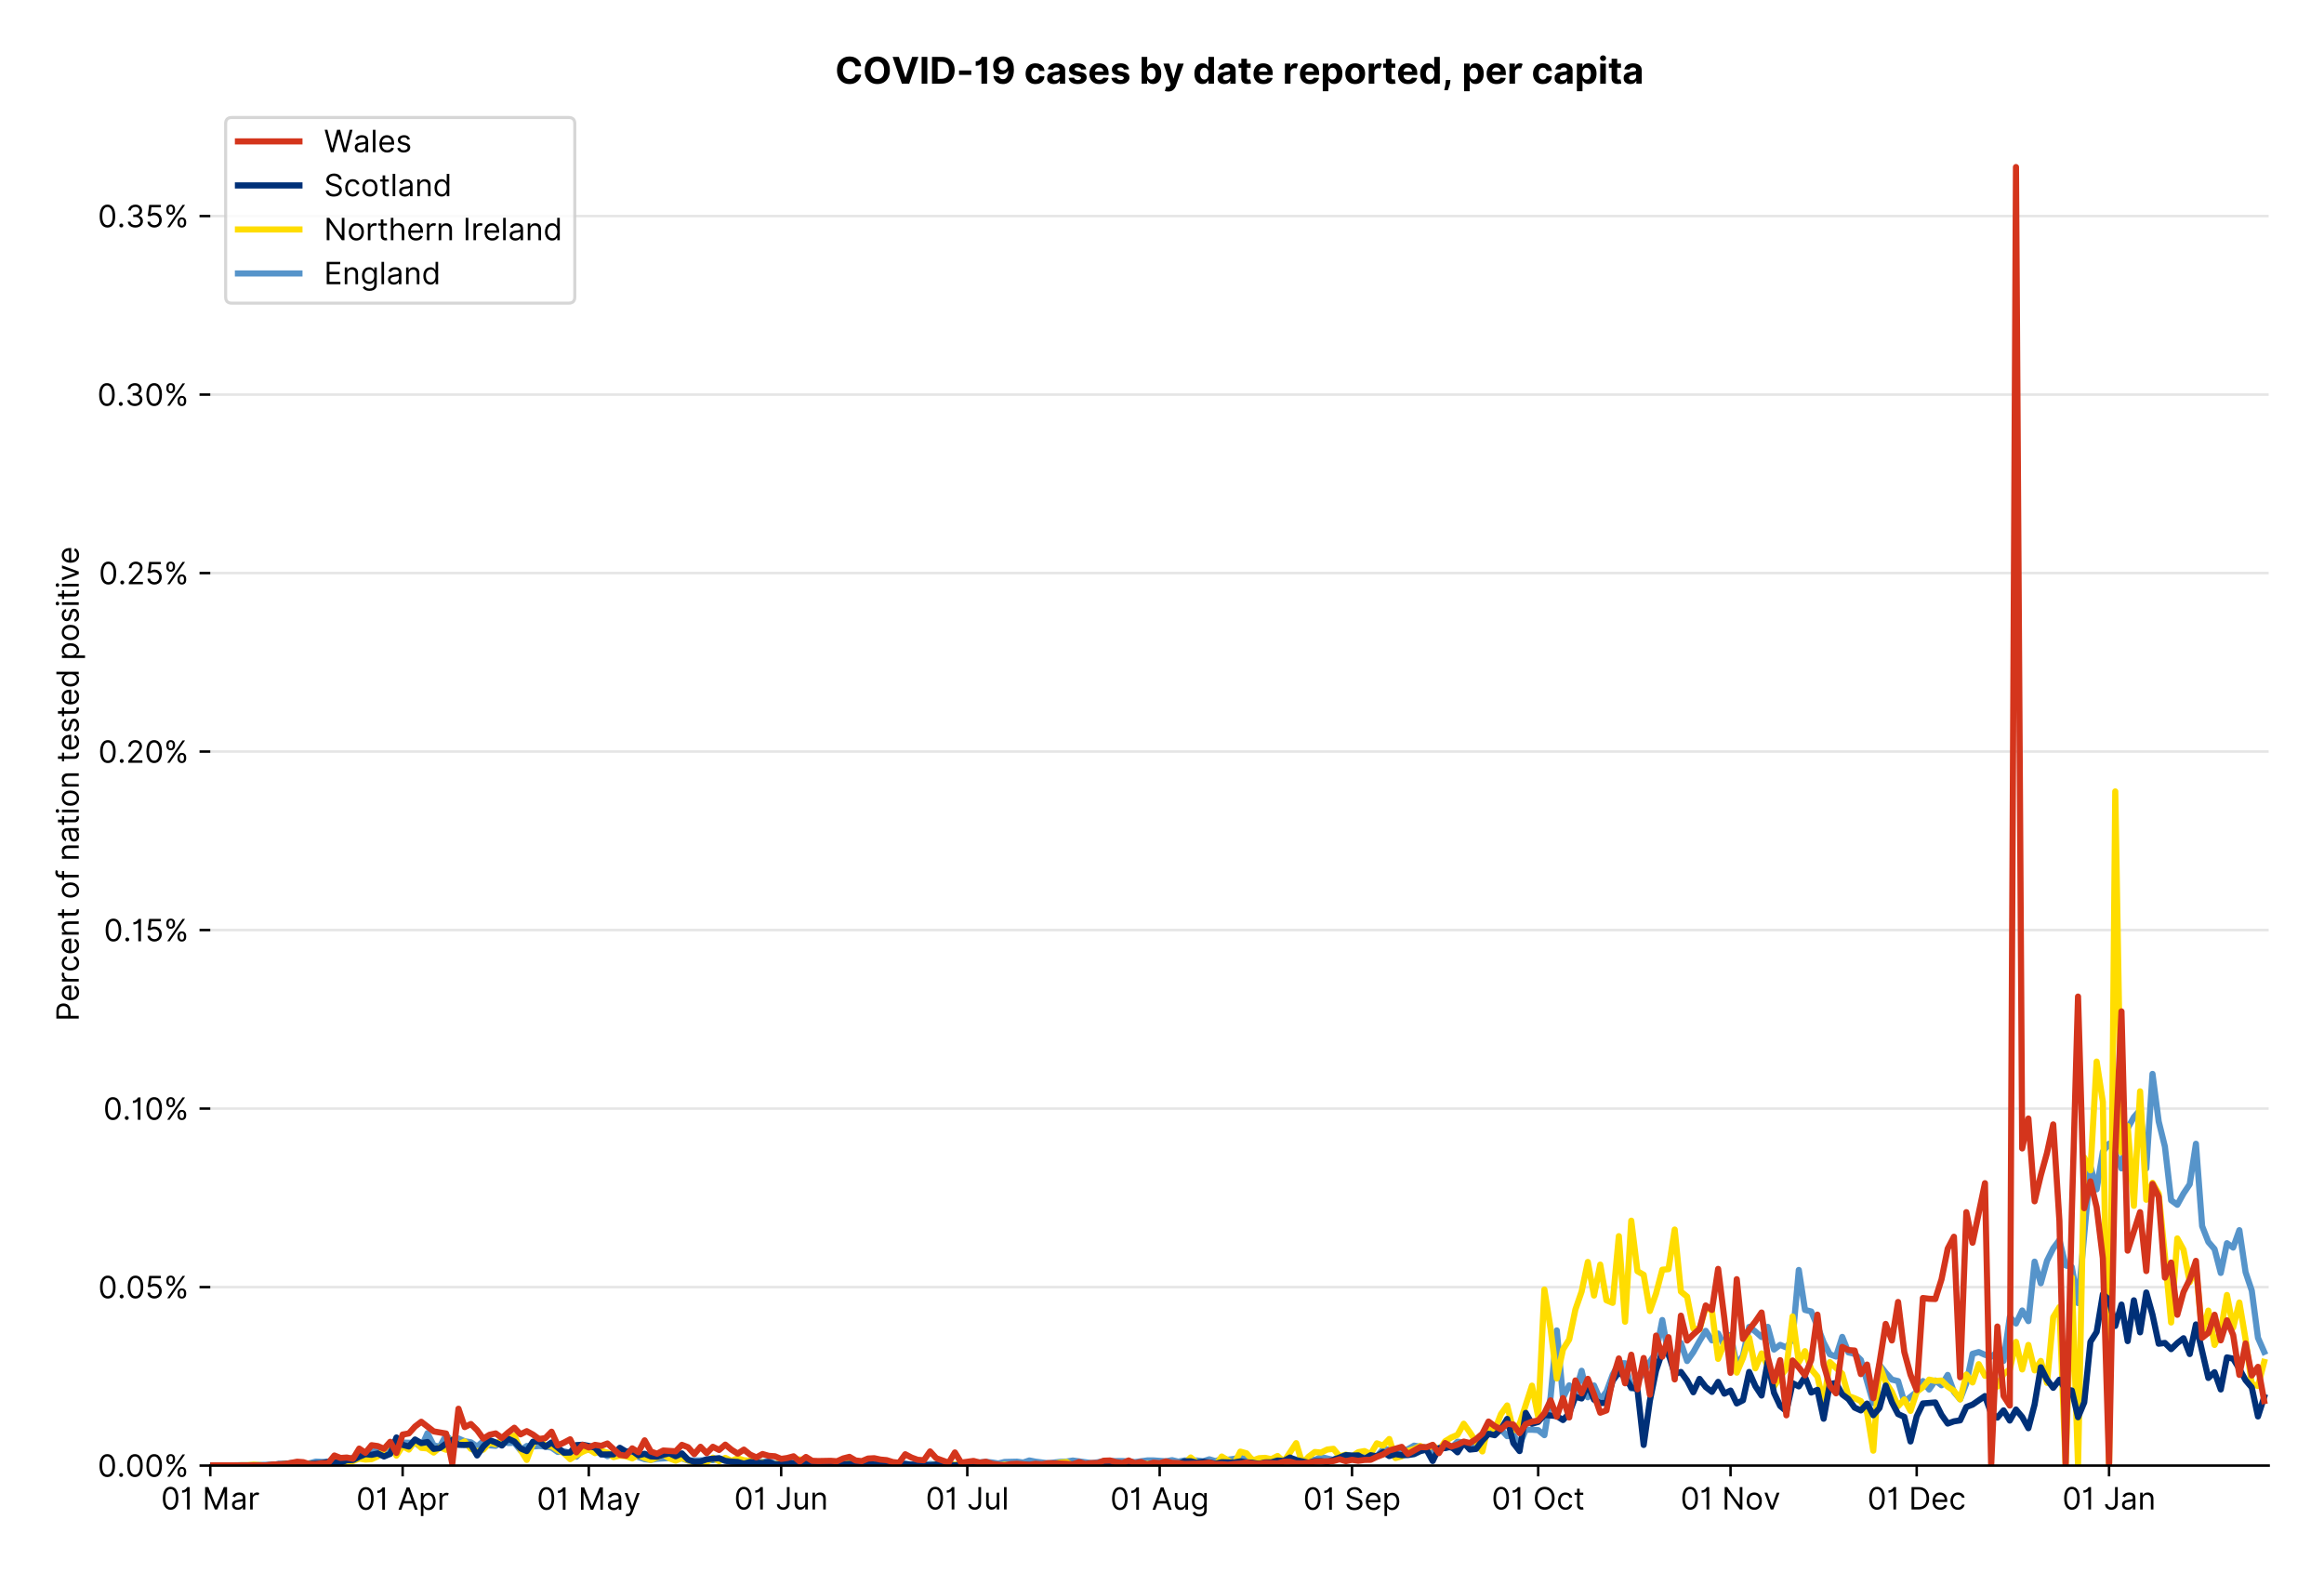 <?xml version="1.0" encoding="utf-8" standalone="no"?>
<!DOCTYPE svg PUBLIC "-//W3C//DTD SVG 1.1//EN"
  "http://www.w3.org/Graphics/SVG/1.1/DTD/svg11.dtd">
<!-- Created with matplotlib (https://matplotlib.org/) -->
<svg version="1.1" viewBox="0 0 756.005 511.276" xmlns="http://www.w3.org/2000/svg" xmlns:xlink="http://www.w3.org/1999/xlink">
 <defs>
  <style type="text/css">*{stroke-linecap:butt;stroke-linejoin:round;}</style>
 </defs>
 <g id="figure_1">
  <g id="patch_1">
   <path d="M 0 511.276 
L 756.005 511.276 
L 756.005 0 
L 0 0 
z
" style="fill:#ffffff;"/>
  </g>
  <g id="axes_1">
   <g id="patch_2">
    <path d="M 68.405 476.745 
L 738.005 476.745 
L 738.005 33.225 
L 68.405 33.225 
z
" style="fill:#ffffff;"/>
   </g>
   <g id="matplotlib.axis_1">
    <g id="xtick_1">
     <g id="line2d_1">
      <defs>
       <path d="M 0 0 
L 0 3.5 
" id="m9dc8f3e835" style="stroke:#000000;stroke-width:0.8;"/>
      </defs>
      <g>
       <use style="stroke:#000000;stroke-width:0.8;" x="68.405" xlink:href="#m9dc8f3e835" y="476.745"/>
      </g>
     </g>
     <g id="text_1">
      <!-- 01 Mar -->
      <g transform="translate(52.368 491.018)scale(0.1 -0.1)">
       <defs>
        <path d="M 31.25 -1 
Q 19.219 -1 12.594 8.766 
Q 5.969 18.531 5.969 36.359 
Q 5.969 54.047 12.641 63.875 
Q 19.312 73.719 31.25 73.719 
Q 43.188 73.719 49.859 63.875 
Q 56.531 54.047 56.531 36.359 
Q 56.531 18.531 49.906 8.766 
Q 43.297 -1 31.25 -1 
z
M 31.25 6.812 
Q 39.203 6.812 43.609 14.484 
Q 48.016 22.156 48.016 36.359 
Q 48.016 50.531 43.578 58.281 
Q 39.141 66.047 31.25 66.047 
Q 23.375 66.047 18.922 58.281 
Q 14.484 50.531 14.484 36.359 
Q 14.484 22.156 18.906 14.484 
Q 23.328 6.812 31.25 6.812 
z
" id="Inter-Regular-48"/>
        <path d="M 30.828 72.734 
L 30.828 0 
L 22.016 0 
L 22.016 59.938 
L 21.453 59.938 
Q 20.953 58.953 18.891 57.688 
Q 16.828 56.422 13.562 55.484 
Q 10.297 54.547 6.109 54.547 
L 6.109 61.938 
Q 10.328 61.938 13.422 63.453 
Q 16.516 64.984 18.594 67.047 
Q 20.672 69.109 21.75 70.766 
Q 22.828 72.438 23.016 72.734 
z
" id="Inter-Regular-49"/>
        <path id="Inter-Regular-32"/>
        <path d="M 8.812 72.734 
L 19.312 72.734 
L 44.031 12.359 
L 44.891 12.359 
L 69.609 72.734 
L 80.109 72.734 
L 80.109 0 
L 71.875 0 
L 71.875 55.25 
L 71.172 55.25 
L 48.438 0 
L 40.484 0 
L 17.75 55.25 
L 17.047 55.25 
L 17.047 0 
L 8.812 0 
z
" id="Inter-Regular-77"/>
        <path d="M 23.719 -1.281 
Q 18.531 -1.281 14.312 0.688 
Q 10.094 2.656 7.594 6.406 
Q 5.109 10.156 5.109 15.484 
Q 5.109 20.172 6.953 23.094 
Q 8.812 26.031 11.891 27.703 
Q 14.984 29.375 18.734 30.203 
Q 22.484 31.031 26.281 31.531 
Q 31.25 32.172 34.359 32.5 
Q 37.469 32.844 38.906 33.656 
Q 40.344 34.484 40.344 36.5 
L 40.344 36.797 
Q 40.344 42.047 37.484 44.953 
Q 34.625 47.875 28.844 47.875 
Q 22.828 47.875 19.422 45.234 
Q 16.016 42.609 14.625 39.625 
L 6.672 42.469 
Q 8.812 47.438 12.375 50.219 
Q 15.953 53.016 20.188 54.125 
Q 24.438 55.25 28.547 55.25 
Q 31.188 55.25 34.609 54.625 
Q 38.031 54.016 41.25 52.094 
Q 44.469 50.172 46.594 46.297 
Q 48.719 42.438 48.719 35.938 
L 48.719 0 
L 40.344 0 
L 40.344 7.391 
L 39.922 7.391 
Q 39.062 5.609 37.078 3.578 
Q 35.094 1.562 31.781 0.141 
Q 28.484 -1.281 23.719 -1.281 
z
M 25 6.25 
Q 29.969 6.25 33.391 8.203 
Q 36.828 10.156 38.578 13.234 
Q 40.344 16.328 40.344 19.75 
L 40.344 27.422 
Q 39.812 26.781 38.016 26.266 
Q 36.219 25.75 33.891 25.375 
Q 31.578 25 29.391 24.734 
Q 27.203 24.469 25.859 24.297 
Q 22.594 23.859 19.766 22.922 
Q 16.938 21.984 15.219 20.109 
Q 13.5 18.25 13.5 15.062 
Q 13.5 10.688 16.75 8.469 
Q 20 6.25 25 6.25 
z
" id="Inter-Regular-97"/>
        <path d="M 7.672 0 
L 7.672 54.547 
L 15.766 54.547 
L 15.766 46.312 
L 16.344 46.312 
Q 17.797 50.359 21.703 52.875 
Q 25.609 55.391 30.547 55.391 
Q 32.812 55.391 34.516 54.859 
Q 36.219 54.328 37.5 53.406 
L 34.656 46.312 
Q 33.766 46.766 32.578 47.031 
Q 31.391 47.297 29.828 47.297 
Q 23.859 47.297 19.953 43.656 
Q 16.047 40.016 16.047 34.516 
L 16.047 0 
z
" id="Inter-Regular-114"/>
       </defs>
       <use xlink:href="#Inter-Regular-48"/>
       <use x="62.5" xlink:href="#Inter-Regular-49"/>
       <use x="106.676" xlink:href="#Inter-Regular-32"/>
       <use x="134.801" xlink:href="#Inter-Regular-77"/>
       <use x="225.994" xlink:href="#Inter-Regular-97"/>
       <use x="282.386" xlink:href="#Inter-Regular-114"/>
      </g>
     </g>
    </g>
    <g id="xtick_2">
     <g id="line2d_2">
      <g>
       <use style="stroke:#000000;stroke-width:0.8;" x="130.98" xlink:href="#m9dc8f3e835" y="476.745"/>
      </g>
     </g>
     <g id="text_2">
      <!-- 01 Apr -->
      <g transform="translate(115.895 491.117)scale(0.1 -0.1)">
       <defs>
        <path d="M 11.797 0 
L 2.562 0 
L 29.266 72.734 
L 38.359 72.734 
L 65.062 0 
L 55.828 0 
L 48.516 20.594 
L 19.109 20.594 
z
M 21.875 28.406 
L 45.734 28.406 
L 34.094 61.219 
L 33.531 61.219 
z
" id="Inter-Regular-65"/>
        <path d="M 7.672 -20.453 
L 7.672 54.547 
L 15.766 54.547 
L 15.766 45.875 
L 16.766 45.875 
Q 17.688 47.297 19.328 49.516 
Q 20.984 51.734 24.094 53.484 
Q 27.203 55.25 32.531 55.25 
Q 39.422 55.25 44.672 51.797 
Q 49.938 48.359 52.875 42.031 
Q 55.828 35.719 55.828 27.125 
Q 55.828 18.469 52.875 12.125 
Q 49.938 5.781 44.703 2.312 
Q 39.484 -1.141 32.672 -1.141 
Q 27.422 -1.141 24.25 0.609 
Q 21.094 2.375 19.391 4.625 
Q 17.688 6.891 16.766 8.375 
L 16.047 8.375 
L 16.047 -20.453 
z
M 15.906 27.266 
Q 15.906 18 19.938 12.188 
Q 23.969 6.391 31.531 6.391 
Q 36.797 6.391 40.328 9.172 
Q 43.859 11.969 45.641 16.703 
Q 47.438 21.453 47.438 27.266 
Q 47.438 33.031 45.672 37.656 
Q 43.922 42.297 40.391 45.016 
Q 36.859 47.734 31.531 47.734 
Q 23.859 47.734 19.875 42.078 
Q 15.906 36.438 15.906 27.266 
z
" id="Inter-Regular-112"/>
       </defs>
       <use xlink:href="#Inter-Regular-48"/>
       <use x="62.5" xlink:href="#Inter-Regular-49"/>
       <use x="106.676" xlink:href="#Inter-Regular-32"/>
       <use x="134.801" xlink:href="#Inter-Regular-65"/>
       <use x="202.415" xlink:href="#Inter-Regular-112"/>
       <use x="263.352" xlink:href="#Inter-Regular-114"/>
      </g>
     </g>
    </g>
    <g id="xtick_3">
     <g id="line2d_3">
      <g>
       <use style="stroke:#000000;stroke-width:0.8;" x="191.537" xlink:href="#m9dc8f3e835" y="476.745"/>
      </g>
     </g>
     <g id="text_3">
      <!-- 01 May -->
      <g transform="translate(174.634 491.117)scale(0.1 -0.1)">
       <defs>
        <path d="M 12.781 -21.172 
Q 10.656 -21.172 8.984 -20.828 
Q 7.312 -20.484 6.672 -20.172 
L 8.812 -12.781 
Q 13.391 -13.953 16.453 -12.719 
Q 19.531 -11.5 21.734 -5.391 
L 23.578 -0.281 
L 3.406 54.547 
L 12.5 54.547 
L 27.562 11.078 
L 28.125 11.078 
L 43.188 54.547 
L 52.281 54.547 
L 28.844 -8.812 
Q 24.219 -21.172 12.781 -21.172 
z
" id="Inter-Regular-121"/>
       </defs>
       <use xlink:href="#Inter-Regular-48"/>
       <use x="62.5" xlink:href="#Inter-Regular-49"/>
       <use x="106.676" xlink:href="#Inter-Regular-32"/>
       <use x="134.801" xlink:href="#Inter-Regular-77"/>
       <use x="225.994" xlink:href="#Inter-Regular-97"/>
       <use x="282.386" xlink:href="#Inter-Regular-121"/>
      </g>
     </g>
    </g>
    <g id="xtick_4">
     <g id="line2d_4">
      <g>
       <use style="stroke:#000000;stroke-width:0.8;" x="254.112" xlink:href="#m9dc8f3e835" y="476.745"/>
      </g>
     </g>
     <g id="text_4">
      <!-- 01 Jun -->
      <g transform="translate(238.828 491.018)scale(0.1 -0.1)">
       <defs>
        <path d="M 36.656 72.734 
L 45.453 72.734 
L 45.453 20.734 
Q 45.453 10.266 39.828 4.625 
Q 34.203 -1 24.719 -1 
Q 18.75 -1 14.094 1.188 
Q 9.453 3.375 6.781 7.422 
Q 4.125 11.469 4.125 17.047 
L 12.781 17.047 
Q 12.781 12.422 16.156 9.609 
Q 19.531 6.812 24.719 6.812 
Q 30.438 6.812 33.547 10.375 
Q 36.656 13.953 36.656 20.734 
z
" id="Inter-Regular-74"/>
        <path d="M 42.047 22.297 
L 42.047 54.547 
L 50.422 54.547 
L 50.422 0 
L 42.047 0 
L 42.047 9.234 
L 41.484 9.234 
Q 39.562 5.078 35.516 2.188 
Q 31.469 -0.703 25.281 -0.703 
Q 17.609 -0.703 12.641 4.375 
Q 7.672 9.453 7.672 19.891 
L 7.672 54.547 
L 16.047 54.547 
L 16.047 20.453 
Q 16.047 14.484 19.406 10.938 
Q 22.766 7.391 27.984 7.391 
Q 31.109 7.391 34.359 8.984 
Q 37.609 10.578 39.828 13.875 
Q 42.047 17.188 42.047 22.297 
z
" id="Inter-Regular-117"/>
        <path d="M 16.047 32.812 
L 16.047 0 
L 7.672 0 
L 7.672 54.547 
L 15.766 54.547 
L 15.766 46.016 
L 16.484 46.016 
Q 18.391 50.172 22.297 52.703 
Q 26.203 55.25 32.391 55.25 
Q 40.656 55.25 45.75 50.172 
Q 50.859 45.094 50.859 34.656 
L 50.859 0 
L 42.469 0 
L 42.469 34.094 
Q 42.469 40.516 39.125 44.125 
Q 35.797 47.734 29.969 47.734 
Q 23.969 47.734 20 43.844 
Q 16.047 39.953 16.047 32.812 
z
" id="Inter-Regular-110"/>
       </defs>
       <use xlink:href="#Inter-Regular-48"/>
       <use x="62.5" xlink:href="#Inter-Regular-49"/>
       <use x="106.676" xlink:href="#Inter-Regular-32"/>
       <use x="134.801" xlink:href="#Inter-Regular-74"/>
       <use x="189.063" xlink:href="#Inter-Regular-117"/>
       <use x="247.159" xlink:href="#Inter-Regular-110"/>
      </g>
     </g>
    </g>
    <g id="xtick_5">
     <g id="line2d_5">
      <g>
       <use style="stroke:#000000;stroke-width:0.8;" x="314.669" xlink:href="#m9dc8f3e835" y="476.745"/>
      </g>
     </g>
     <g id="text_5">
      <!-- 01 Jul -->
      <g transform="translate(301.125 491.018)scale(0.1 -0.1)">
       <defs>
        <path d="M 16.047 72.734 
L 16.047 0 
L 7.672 0 
L 7.672 72.734 
z
" id="Inter-Regular-108"/>
       </defs>
       <use xlink:href="#Inter-Regular-48"/>
       <use x="62.5" xlink:href="#Inter-Regular-49"/>
       <use x="106.676" xlink:href="#Inter-Regular-32"/>
       <use x="134.801" xlink:href="#Inter-Regular-74"/>
       <use x="189.063" xlink:href="#Inter-Regular-117"/>
       <use x="247.159" xlink:href="#Inter-Regular-108"/>
      </g>
     </g>
    </g>
    <g id="xtick_6">
     <g id="line2d_6">
      <g>
       <use style="stroke:#000000;stroke-width:0.8;" x="377.244" xlink:href="#m9dc8f3e835" y="476.745"/>
      </g>
     </g>
     <g id="text_6">
      <!-- 01 Aug -->
      <g transform="translate(361.172 491.117)scale(0.1 -0.1)">
       <defs>
        <path d="M 29.688 -21.594 
Q 20.562 -21.594 15.25 -18.266 
Q 9.938 -14.953 7.391 -10.656 
L 14.062 -5.969 
Q 15.203 -7.453 16.938 -9.391 
Q 18.688 -11.328 21.719 -12.766 
Q 24.75 -14.203 29.688 -14.203 
Q 36.297 -14.203 40.594 -11 
Q 44.891 -7.812 44.891 -1 
L 44.891 10.078 
L 44.172 10.078 
Q 43.25 8.594 41.562 6.406 
Q 39.875 4.219 36.734 2.531 
Q 33.594 0.859 28.266 0.859 
Q 21.656 0.859 16.422 3.984 
Q 11.188 7.109 8.141 13.062 
Q 5.109 19.031 5.109 27.562 
Q 5.109 35.938 8.062 42.172 
Q 11.016 48.406 16.266 51.828 
Q 21.516 55.25 28.406 55.25 
Q 33.734 55.25 36.875 53.484 
Q 40.016 51.734 41.703 49.516 
Q 43.391 47.297 44.312 45.875 
L 45.172 45.875 
L 45.172 54.547 
L 53.266 54.547 
L 53.266 -1.562 
Q 53.266 -8.594 50.078 -13.016 
Q 46.906 -17.438 41.562 -19.516 
Q 36.219 -21.594 29.688 -21.594 
z
M 29.406 8.375 
Q 36.969 8.375 41 13.5 
Q 45.031 18.641 45.031 27.703 
Q 45.031 36.547 41.047 42.141 
Q 37.078 47.734 29.406 47.734 
Q 24.078 47.734 20.547 45.031 
Q 17.016 42.328 15.25 37.781 
Q 13.5 33.234 13.5 27.703 
Q 13.5 19.172 17.5 13.766 
Q 21.516 8.375 29.406 8.375 
z
" id="Inter-Regular-103"/>
       </defs>
       <use xlink:href="#Inter-Regular-48"/>
       <use x="62.5" xlink:href="#Inter-Regular-49"/>
       <use x="106.676" xlink:href="#Inter-Regular-32"/>
       <use x="134.801" xlink:href="#Inter-Regular-65"/>
       <use x="202.415" xlink:href="#Inter-Regular-117"/>
       <use x="260.511" xlink:href="#Inter-Regular-103"/>
      </g>
     </g>
    </g>
    <g id="xtick_7">
     <g id="line2d_7">
      <g>
       <use style="stroke:#000000;stroke-width:0.8;" x="439.819" xlink:href="#m9dc8f3e835" y="476.745"/>
      </g>
     </g>
     <g id="text_7">
      <!-- 01 Sep -->
      <g transform="translate(423.932 491.117)scale(0.1 -0.1)">
       <defs>
        <path d="M 48.578 54.547 
Q 47.938 59.938 43.391 62.922 
Q 38.844 65.906 32.25 65.906 
Q 25 65.906 20.594 62.484 
Q 16.188 59.062 16.188 53.828 
Q 16.188 49.922 18.578 47.531 
Q 20.984 45.141 24.266 43.797 
Q 27.562 42.469 30.25 41.766 
L 37.641 39.766 
Q 40.484 39.031 43.984 37.719 
Q 47.484 36.406 50.688 34.141 
Q 53.906 31.891 56 28.375 
Q 58.094 24.859 58.094 19.75 
Q 58.094 13.844 55.016 9.078 
Q 51.953 4.328 46.078 1.516 
Q 40.203 -1.281 31.812 -1.281 
Q 20.094 -1.281 13.203 4.25 
Q 6.328 9.797 5.688 18.75 
L 14.781 18.75 
Q 15.125 14.625 17.562 11.938 
Q 20 9.266 23.734 7.969 
Q 27.484 6.672 31.812 6.672 
Q 36.859 6.672 40.875 8.328 
Q 44.891 9.984 47.234 12.938 
Q 49.578 15.906 49.578 19.891 
Q 49.578 23.516 47.547 25.781 
Q 45.531 28.047 42.219 29.469 
Q 38.922 30.891 35.094 31.953 
L 26.141 34.516 
Q 17.609 36.969 12.641 41.516 
Q 7.672 46.062 7.672 53.406 
Q 7.672 59.516 10.984 64.078 
Q 14.312 68.641 19.938 71.172 
Q 25.562 73.719 32.531 73.719 
Q 39.562 73.719 45.031 71.219 
Q 50.5 68.719 53.703 64.375 
Q 56.922 60.047 57.109 54.547 
z
" id="Inter-Regular-83"/>
        <path d="M 30.547 -1.141 
Q 22.656 -1.141 16.953 2.359 
Q 11.266 5.859 8.188 12.156 
Q 5.109 18.469 5.109 26.844 
Q 5.109 35.234 8.188 41.641 
Q 11.266 48.047 16.781 51.641 
Q 22.297 55.25 29.688 55.25 
Q 33.953 55.25 38.109 53.828 
Q 42.266 52.422 45.672 49.234 
Q 49.078 46.062 51.094 40.844 
Q 53.125 35.625 53.125 27.984 
L 53.125 24.438 
L 13.531 24.438 
Q 13.812 15.703 18.484 11.047 
Q 23.156 6.391 30.547 6.391 
Q 35.484 6.391 39.031 8.516 
Q 42.578 10.656 44.172 14.922 
L 52.281 12.641 
Q 50.359 6.469 44.594 2.656 
Q 38.844 -1.141 30.547 -1.141 
z
M 13.531 31.672 
L 44.609 31.672 
Q 44.609 38.594 40.547 43.156 
Q 36.5 47.734 29.688 47.734 
Q 24.891 47.734 21.375 45.484 
Q 17.859 43.25 15.828 39.578 
Q 13.812 35.906 13.531 31.672 
z
" id="Inter-Regular-101"/>
       </defs>
       <use xlink:href="#Inter-Regular-48"/>
       <use x="62.5" xlink:href="#Inter-Regular-49"/>
       <use x="106.676" xlink:href="#Inter-Regular-32"/>
       <use x="134.801" xlink:href="#Inter-Regular-83"/>
       <use x="198.58" xlink:href="#Inter-Regular-101"/>
       <use x="256.818" xlink:href="#Inter-Regular-112"/>
      </g>
     </g>
    </g>
    <g id="xtick_8">
     <g id="line2d_8">
      <g>
       <use style="stroke:#000000;stroke-width:0.8;" x="500.376" xlink:href="#m9dc8f3e835" y="476.745"/>
      </g>
     </g>
     <g id="text_8">
      <!-- 01 Oct -->
      <g transform="translate(485.22 491.018)scale(0.1 -0.1)">
       <defs>
        <path d="M 70.172 36.359 
Q 70.172 24.859 66.016 16.469 
Q 61.859 8.094 54.609 3.547 
Q 47.375 -1 38.062 -1 
Q 28.766 -1 21.516 3.547 
Q 14.281 8.094 10.125 16.469 
Q 5.969 24.859 5.969 36.359 
Q 5.969 47.875 10.125 56.25 
Q 14.281 64.625 21.516 69.172 
Q 28.766 73.719 38.062 73.719 
Q 47.375 73.719 54.609 69.172 
Q 61.859 64.625 66.016 56.25 
Q 70.172 47.875 70.172 36.359 
z
M 61.656 36.359 
Q 61.656 45.812 58.5 52.312 
Q 55.359 58.812 50.016 62.141 
Q 44.672 65.484 38.062 65.484 
Q 31.469 65.484 26.125 62.141 
Q 20.781 58.812 17.625 52.312 
Q 14.484 45.812 14.484 36.359 
Q 14.484 26.922 17.625 20.422 
Q 20.781 13.922 26.125 10.578 
Q 31.469 7.25 38.062 7.25 
Q 44.672 7.25 50.016 10.578 
Q 55.359 13.922 58.5 20.422 
Q 61.656 26.922 61.656 36.359 
z
" id="Inter-Regular-79"/>
        <path d="M 29.828 -1.141 
Q 22.156 -1.141 16.609 2.484 
Q 11.078 6.109 8.094 12.469 
Q 5.109 18.828 5.109 26.984 
Q 5.109 35.297 8.188 41.672 
Q 11.266 48.047 16.781 51.641 
Q 22.297 55.25 29.688 55.25 
Q 35.438 55.25 40.047 53.125 
Q 44.672 51 47.609 47.156 
Q 50.562 43.328 51.281 38.203 
L 42.906 38.203 
Q 41.938 41.938 38.656 44.828 
Q 35.375 47.734 29.828 47.734 
Q 22.484 47.734 17.984 42.141 
Q 13.5 36.547 13.5 27.266 
Q 13.5 17.797 17.938 12.094 
Q 22.375 6.391 29.828 6.391 
Q 34.734 6.391 38.234 8.906 
Q 41.734 11.438 42.906 15.906 
L 51.281 15.906 
Q 50.562 11.078 47.781 7.219 
Q 45 3.375 40.438 1.109 
Q 35.875 -1.141 29.828 -1.141 
z
" id="Inter-Regular-99"/>
        <path d="M 31.391 54.547 
L 31.391 47.438 
L 19.75 47.438 
L 19.75 15.625 
Q 19.75 12.078 20.797 10.312 
Q 21.844 8.562 23.484 7.969 
Q 25.141 7.391 26.984 7.391 
Q 28.375 7.391 29.266 7.547 
Q 30.156 7.703 30.688 7.812 
L 32.391 0.281 
Q 31.531 -0.031 30 -0.359 
Q 28.484 -0.703 26.141 -0.703 
Q 22.594 -0.703 19.188 0.812 
Q 15.797 2.344 13.578 5.469 
Q 11.359 8.594 11.359 13.359 
L 11.359 47.438 
L 3.125 47.438 
L 3.125 54.547 
L 11.359 54.547 
L 11.359 67.609 
L 19.75 67.609 
L 19.75 54.547 
z
" id="Inter-Regular-116"/>
       </defs>
       <use xlink:href="#Inter-Regular-48"/>
       <use x="62.5" xlink:href="#Inter-Regular-49"/>
       <use x="106.676" xlink:href="#Inter-Regular-32"/>
       <use x="134.801" xlink:href="#Inter-Regular-79"/>
       <use x="210.938" xlink:href="#Inter-Regular-99"/>
       <use x="266.761" xlink:href="#Inter-Regular-116"/>
      </g>
     </g>
    </g>
    <g id="xtick_9">
     <g id="line2d_9">
      <g>
       <use style="stroke:#000000;stroke-width:0.8;" x="562.952" xlink:href="#m9dc8f3e835" y="476.745"/>
      </g>
     </g>
     <g id="text_9">
      <!-- 01 Nov -->
      <g transform="translate(546.68 491.018)scale(0.1 -0.1)">
       <defs>
        <path d="M 66.484 72.734 
L 66.484 0 
L 57.953 0 
L 18.328 57.109 
L 17.609 57.109 
L 17.609 0 
L 8.812 0 
L 8.812 72.734 
L 17.328 72.734 
L 57.109 15.484 
L 57.812 15.484 
L 57.812 72.734 
z
" id="Inter-Regular-78"/>
        <path d="M 29.828 -1.141 
Q 22.438 -1.141 16.875 2.375 
Q 11.328 5.891 8.219 12.203 
Q 5.109 18.531 5.109 26.984 
Q 5.109 35.516 8.219 41.859 
Q 11.328 48.219 16.875 51.734 
Q 22.438 55.25 29.828 55.25 
Q 37.219 55.25 42.766 51.734 
Q 48.328 48.219 51.438 41.859 
Q 54.547 35.516 54.547 26.984 
Q 54.547 18.531 51.438 12.203 
Q 48.328 5.891 42.766 2.375 
Q 37.219 -1.141 29.828 -1.141 
z
M 29.828 6.391 
Q 35.438 6.391 39.062 9.266 
Q 42.688 12.141 44.422 16.828 
Q 46.172 21.516 46.172 26.984 
Q 46.172 32.453 44.422 37.172 
Q 42.688 41.906 39.062 44.812 
Q 35.438 47.734 29.828 47.734 
Q 24.219 47.734 20.594 44.812 
Q 16.969 41.906 15.234 37.172 
Q 13.5 32.453 13.5 26.984 
Q 13.5 21.516 15.234 16.828 
Q 16.969 12.141 20.594 9.266 
Q 24.219 6.391 29.828 6.391 
z
" id="Inter-Regular-111"/>
        <path d="M 52.281 54.547 
L 32.109 0 
L 23.578 0 
L 3.406 54.547 
L 12.5 54.547 
L 27.562 11.078 
L 28.125 11.078 
L 43.188 54.547 
z
" id="Inter-Regular-118"/>
       </defs>
       <use xlink:href="#Inter-Regular-48"/>
       <use x="62.5" xlink:href="#Inter-Regular-49"/>
       <use x="106.676" xlink:href="#Inter-Regular-32"/>
       <use x="134.801" xlink:href="#Inter-Regular-78"/>
       <use x="210.085" xlink:href="#Inter-Regular-111"/>
       <use x="269.744" xlink:href="#Inter-Regular-118"/>
      </g>
     </g>
    </g>
    <g id="xtick_10">
     <g id="line2d_10">
      <g>
       <use style="stroke:#000000;stroke-width:0.8;" x="623.508" xlink:href="#m9dc8f3e835" y="476.745"/>
      </g>
     </g>
     <g id="text_10">
      <!-- 01 Dec -->
      <g transform="translate(607.472 491.018)scale(0.1 -0.1)">
       <defs>
        <path d="M 31.25 0 
L 8.812 0 
L 8.812 72.734 
L 32.25 72.734 
Q 42.828 72.734 50.359 68.375 
Q 57.891 64.031 61.891 55.906 
Q 65.906 47.797 65.906 36.5 
Q 65.906 25.141 61.859 16.953 
Q 57.812 8.766 50.062 4.375 
Q 42.328 0 31.25 0 
z
M 17.609 7.812 
L 30.688 7.812 
Q 44.219 7.812 50.797 15.5 
Q 57.391 23.188 57.391 36.5 
Q 57.391 49.719 50.922 57.312 
Q 44.469 64.922 31.672 64.922 
L 17.609 64.922 
z
" id="Inter-Regular-68"/>
       </defs>
       <use xlink:href="#Inter-Regular-48"/>
       <use x="62.5" xlink:href="#Inter-Regular-49"/>
       <use x="106.676" xlink:href="#Inter-Regular-32"/>
       <use x="134.801" xlink:href="#Inter-Regular-68"/>
       <use x="206.676" xlink:href="#Inter-Regular-101"/>
       <use x="264.915" xlink:href="#Inter-Regular-99"/>
      </g>
     </g>
    </g>
    <g id="xtick_11">
     <g id="line2d_11">
      <g>
       <use style="stroke:#000000;stroke-width:0.8;" x="686.084" xlink:href="#m9dc8f3e835" y="476.745"/>
      </g>
     </g>
     <g id="text_11">
      <!-- 01 Jan -->
      <g transform="translate(670.884 491.018)scale(0.1 -0.1)">
       <use xlink:href="#Inter-Regular-48"/>
       <use x="62.5" xlink:href="#Inter-Regular-49"/>
       <use x="106.676" xlink:href="#Inter-Regular-32"/>
       <use x="134.801" xlink:href="#Inter-Regular-74"/>
       <use x="189.063" xlink:href="#Inter-Regular-97"/>
       <use x="245.455" xlink:href="#Inter-Regular-110"/>
      </g>
     </g>
    </g>
   </g>
   <g id="matplotlib.axis_2">
    <g id="ytick_1">
     <g id="line2d_12">
      <path clip-path="url(#p5693d66a76)" d="M 68.405 476.745 
L 738.005 476.745 
" style="fill:none;stroke:#e5e5e5;stroke-linecap:square;stroke-width:0.8;"/>
     </g>
     <g id="line2d_13">
      <defs>
       <path d="M 0 0 
L -3.5 0 
" id="m00a9eb9c9e" style="stroke:#000000;stroke-width:0.8;"/>
      </defs>
      <g>
       <use style="stroke:#000000;stroke-width:0.8;" x="68.405" xlink:href="#m00a9eb9c9e" y="476.745"/>
      </g>
     </g>
     <g id="text_12">
      <!-- 0.00% -->
      <g transform="translate(31.773 480.382)scale(0.1 -0.1)">
       <defs>
        <path d="M 13.781 -0.562 
Q 11.156 -0.562 9.266 1.312 
Q 7.391 3.203 7.391 5.828 
Q 7.391 8.453 9.266 10.328 
Q 11.156 12.219 13.781 12.219 
Q 16.406 12.219 18.281 10.328 
Q 20.172 8.453 20.172 5.828 
Q 20.172 3.203 18.281 1.312 
Q 16.406 -0.562 13.781 -0.562 
z
" id="Inter-Regular-46"/>
        <path d="M 44.609 13.641 
L 44.609 17.469 
Q 44.609 21.453 46.25 24.766 
Q 47.906 28.094 51.078 30.094 
Q 54.266 32.109 58.812 32.109 
Q 63.422 32.109 66.547 30.094 
Q 69.672 28.094 71.266 24.766 
Q 72.875 21.453 72.875 17.469 
L 72.875 13.641 
Q 72.875 9.656 71.25 6.328 
Q 69.641 3.016 66.5 1 
Q 63.359 -1 58.812 -1 
Q 54.188 -1 51.031 1 
Q 47.875 3.016 46.234 6.328 
Q 44.609 9.656 44.609 13.641 
z
M 8.375 55.25 
L 8.375 59.094 
Q 8.375 63.062 10.031 66.375 
Q 11.688 69.703 14.859 71.703 
Q 18.047 73.719 22.594 73.719 
Q 27.203 73.719 30.328 71.703 
Q 33.453 69.703 35.047 66.375 
Q 36.656 63.062 36.656 59.094 
L 36.656 55.25 
Q 36.656 51.281 35.031 47.953 
Q 33.422 44.641 30.266 42.625 
Q 27.125 40.625 22.594 40.625 
Q 17.969 40.625 14.812 42.625 
Q 11.656 44.641 10.016 47.953 
Q 8.375 51.281 8.375 55.25 
z
M 11.078 0 
L 61.078 72.734 
L 69.172 72.734 
L 19.172 0 
z
M 51.844 17.469 
L 51.844 13.641 
Q 51.844 10.328 53.406 7.719 
Q 54.969 5.109 58.812 5.109 
Q 62.531 5.109 64.078 7.719 
Q 65.625 10.328 65.625 13.641 
L 65.625 17.469 
Q 65.625 20.781 64.125 23.391 
Q 62.641 26 58.812 26 
Q 55.078 26 53.453 23.391 
Q 51.844 20.781 51.844 17.469 
z
M 15.625 59.094 
L 15.625 55.25 
Q 15.625 51.953 17.188 49.344 
Q 18.75 46.734 22.594 46.734 
Q 26.312 46.734 27.859 49.344 
Q 29.406 51.953 29.406 55.25 
L 29.406 59.094 
Q 29.406 62.391 27.906 65 
Q 26.422 67.609 22.594 67.609 
Q 18.859 67.609 17.234 65 
Q 15.625 62.391 15.625 59.094 
z
" id="Inter-Regular-37"/>
       </defs>
       <use xlink:href="#Inter-Regular-48"/>
       <use x="62.5" xlink:href="#Inter-Regular-46"/>
       <use x="90.057" xlink:href="#Inter-Regular-48"/>
       <use x="152.557" xlink:href="#Inter-Regular-48"/>
       <use x="215.057" xlink:href="#Inter-Regular-37"/>
      </g>
     </g>
    </g>
    <g id="ytick_2">
     <g id="line2d_14">
      <path clip-path="url(#p5693d66a76)" d="M 68.405 418.68 
L 738.005 418.68 
" style="fill:none;stroke:#e5e5e5;stroke-linecap:square;stroke-width:0.8;"/>
     </g>
     <g id="line2d_15">
      <g>
       <use style="stroke:#000000;stroke-width:0.8;" x="68.405" xlink:href="#m00a9eb9c9e" y="418.68"/>
      </g>
     </g>
     <g id="text_13">
      <!-- 0.05% -->
      <g transform="translate(31.944 422.317)scale(0.1 -0.1)">
       <defs>
        <path d="M 30.25 -1 
Q 24 -1 19 1.484 
Q 14 3.984 10.969 8.312 
Q 7.953 12.641 7.672 18.188 
L 16.188 18.188 
Q 16.688 13.25 20.688 10.031 
Q 24.688 6.812 30.25 6.812 
Q 34.734 6.812 38.234 8.906 
Q 41.734 11.016 43.734 14.688 
Q 45.734 18.359 45.734 23.016 
Q 45.734 27.766 43.656 31.516 
Q 41.578 35.266 37.953 37.422 
Q 34.344 39.594 29.688 39.625 
Q 26.344 39.672 22.828 38.625 
Q 19.312 37.578 17.047 35.938 
L 8.812 36.938 
L 13.219 72.734 
L 51 72.734 
L 51 64.922 
L 20.594 64.922 
L 18.047 43.469 
L 18.469 43.469 
Q 20.703 45.234 24.078 46.406 
Q 27.453 47.578 31.109 47.578 
Q 37.781 47.578 43.016 44.406 
Q 48.266 41.234 51.266 35.719 
Q 54.266 30.219 54.266 23.156 
Q 54.266 16.188 51.156 10.734 
Q 48.047 5.297 42.609 2.141 
Q 37.188 -1 30.25 -1 
z
" id="Inter-Regular-53"/>
       </defs>
       <use xlink:href="#Inter-Regular-48"/>
       <use x="62.5" xlink:href="#Inter-Regular-46"/>
       <use x="90.057" xlink:href="#Inter-Regular-48"/>
       <use x="152.557" xlink:href="#Inter-Regular-53"/>
       <use x="213.352" xlink:href="#Inter-Regular-37"/>
      </g>
     </g>
    </g>
    <g id="ytick_3">
     <g id="line2d_16">
      <path clip-path="url(#p5693d66a76)" d="M 68.405 360.615 
L 738.005 360.615 
" style="fill:none;stroke:#e5e5e5;stroke-linecap:square;stroke-width:0.8;"/>
     </g>
     <g id="line2d_17">
      <g>
       <use style="stroke:#000000;stroke-width:0.8;" x="68.405" xlink:href="#m00a9eb9c9e" y="360.615"/>
      </g>
     </g>
     <g id="text_14">
      <!-- 0.10% -->
      <g transform="translate(33.606 364.252)scale(0.1 -0.1)">
       <use xlink:href="#Inter-Regular-48"/>
       <use x="62.5" xlink:href="#Inter-Regular-46"/>
       <use x="90.057" xlink:href="#Inter-Regular-49"/>
       <use x="134.233" xlink:href="#Inter-Regular-48"/>
       <use x="196.733" xlink:href="#Inter-Regular-37"/>
      </g>
     </g>
    </g>
    <g id="ytick_4">
     <g id="line2d_18">
      <path clip-path="url(#p5693d66a76)" d="M 68.405 302.55 
L 738.005 302.55 
" style="fill:none;stroke:#e5e5e5;stroke-linecap:square;stroke-width:0.8;"/>
     </g>
     <g id="line2d_19">
      <g>
       <use style="stroke:#000000;stroke-width:0.8;" x="68.405" xlink:href="#m00a9eb9c9e" y="302.55"/>
      </g>
     </g>
     <g id="text_15">
      <!-- 0.15% -->
      <g transform="translate(33.777 306.187)scale(0.1 -0.1)">
       <use xlink:href="#Inter-Regular-48"/>
       <use x="62.5" xlink:href="#Inter-Regular-46"/>
       <use x="90.057" xlink:href="#Inter-Regular-49"/>
       <use x="134.233" xlink:href="#Inter-Regular-53"/>
       <use x="195.028" xlink:href="#Inter-Regular-37"/>
      </g>
     </g>
    </g>
    <g id="ytick_5">
     <g id="line2d_20">
      <path clip-path="url(#p5693d66a76)" d="M 68.405 244.485 
L 738.005 244.485 
" style="fill:none;stroke:#e5e5e5;stroke-linecap:square;stroke-width:0.8;"/>
     </g>
     <g id="line2d_21">
      <g>
       <use style="stroke:#000000;stroke-width:0.8;" x="68.405" xlink:href="#m00a9eb9c9e" y="244.485"/>
      </g>
     </g>
     <g id="text_16">
      <!-- 0.20% -->
      <g transform="translate(31.972 248.122)scale(0.1 -0.1)">
       <defs>
        <path d="M 7.531 0 
L 7.531 6.391 
L 31.531 32.672 
Q 35.766 37.281 38.5 40.703 
Q 41.234 44.141 42.562 47.172 
Q 43.891 50.219 43.891 53.547 
Q 43.891 59.297 39.891 62.672 
Q 35.906 66.047 29.969 66.047 
Q 23.656 66.047 19.922 62.266 
Q 16.188 58.484 16.188 52.266 
L 7.812 52.266 
Q 7.812 58.672 10.75 63.5 
Q 13.703 68.328 18.797 71.016 
Q 23.906 73.719 30.25 73.719 
Q 36.656 73.719 41.578 71.016 
Q 46.516 68.328 49.312 63.734 
Q 52.125 59.156 52.125 53.547 
Q 52.125 49.531 50.688 45.719 
Q 49.25 41.906 45.719 37.234 
Q 42.188 32.562 35.938 25.859 
L 19.609 8.375 
L 19.609 7.812 
L 53.406 7.812 
L 53.406 0 
z
" id="Inter-Regular-50"/>
       </defs>
       <use xlink:href="#Inter-Regular-48"/>
       <use x="62.5" xlink:href="#Inter-Regular-46"/>
       <use x="90.057" xlink:href="#Inter-Regular-50"/>
       <use x="150.568" xlink:href="#Inter-Regular-48"/>
       <use x="213.068" xlink:href="#Inter-Regular-37"/>
      </g>
     </g>
    </g>
    <g id="ytick_6">
     <g id="line2d_22">
      <path clip-path="url(#p5693d66a76)" d="M 68.405 186.421 
L 738.005 186.421 
" style="fill:none;stroke:#e5e5e5;stroke-linecap:square;stroke-width:0.8;"/>
     </g>
     <g id="line2d_23">
      <g>
       <use style="stroke:#000000;stroke-width:0.8;" x="68.405" xlink:href="#m00a9eb9c9e" y="186.421"/>
      </g>
     </g>
     <g id="text_17">
      <!-- 0.25% -->
      <g transform="translate(32.142 190.057)scale(0.1 -0.1)">
       <use xlink:href="#Inter-Regular-48"/>
       <use x="62.5" xlink:href="#Inter-Regular-46"/>
       <use x="90.057" xlink:href="#Inter-Regular-50"/>
       <use x="150.568" xlink:href="#Inter-Regular-53"/>
       <use x="211.364" xlink:href="#Inter-Regular-37"/>
      </g>
     </g>
    </g>
    <g id="ytick_7">
     <g id="line2d_24">
      <path clip-path="url(#p5693d66a76)" d="M 68.405 128.356 
L 738.005 128.356 
" style="fill:none;stroke:#e5e5e5;stroke-linecap:square;stroke-width:0.8;"/>
     </g>
     <g id="line2d_25">
      <g>
       <use style="stroke:#000000;stroke-width:0.8;" x="68.405" xlink:href="#m00a9eb9c9e" y="128.356"/>
      </g>
     </g>
     <g id="text_18">
      <!-- 0.30% -->
      <g transform="translate(31.659 131.992)scale(0.1 -0.1)">
       <defs>
        <path d="M 32.109 -1 
Q 25.078 -1 19.578 1.406 
Q 14.094 3.828 10.875 8.141 
Q 7.672 12.469 7.391 18.188 
L 16.344 18.188 
Q 16.734 12.922 21.188 9.859 
Q 25.641 6.812 31.969 6.812 
Q 38.953 6.812 43.484 10.375 
Q 48.016 13.953 48.016 19.75 
Q 48.016 25.781 43.547 29.578 
Q 39.094 33.375 30.828 33.375 
L 25 33.375 
L 25 41.188 
L 30.828 41.188 
Q 37.281 41.188 41.359 44.625 
Q 45.453 48.078 45.453 53.828 
Q 45.453 59.344 41.859 62.688 
Q 38.281 66.047 32.25 66.047 
Q 28.484 66.047 25.156 64.672 
Q 21.844 63.312 19.75 60.734 
Q 17.656 58.172 17.469 54.547 
L 8.953 54.547 
Q 9.156 60.266 12.391 64.578 
Q 15.625 68.891 20.859 71.297 
Q 26.109 73.719 32.391 73.719 
Q 39.141 73.719 43.969 71 
Q 48.797 68.281 51.391 63.844 
Q 53.984 59.406 53.984 54.266 
Q 53.984 48.125 50.766 43.781 
Q 47.547 39.453 42.047 37.781 
L 42.047 37.219 
Q 48.938 36.078 52.797 31.375 
Q 56.672 26.672 56.672 19.75 
Q 56.672 13.812 53.453 9.109 
Q 50.25 4.406 44.703 1.703 
Q 39.172 -1 32.109 -1 
z
" id="Inter-Regular-51"/>
       </defs>
       <use xlink:href="#Inter-Regular-48"/>
       <use x="62.5" xlink:href="#Inter-Regular-46"/>
       <use x="90.057" xlink:href="#Inter-Regular-51"/>
       <use x="153.693" xlink:href="#Inter-Regular-48"/>
       <use x="216.193" xlink:href="#Inter-Regular-37"/>
      </g>
     </g>
    </g>
    <g id="ytick_8">
     <g id="line2d_26">
      <path clip-path="url(#p5693d66a76)" d="M 68.405 70.291 
L 738.005 70.291 
" style="fill:none;stroke:#e5e5e5;stroke-linecap:square;stroke-width:0.8;"/>
     </g>
     <g id="line2d_27">
      <g>
       <use style="stroke:#000000;stroke-width:0.8;" x="68.405" xlink:href="#m00a9eb9c9e" y="70.291"/>
      </g>
     </g>
     <g id="text_19">
      <!-- 0.35% -->
      <g transform="translate(31.83 73.928)scale(0.1 -0.1)">
       <use xlink:href="#Inter-Regular-48"/>
       <use x="62.5" xlink:href="#Inter-Regular-46"/>
       <use x="90.057" xlink:href="#Inter-Regular-51"/>
       <use x="153.693" xlink:href="#Inter-Regular-53"/>
       <use x="214.489" xlink:href="#Inter-Regular-37"/>
      </g>
     </g>
    </g>
    <g id="text_20">
     <!-- Percent of nation tested positive -->
     <g transform="translate(25.614 332.215)rotate(-90)scale(0.1 -0.1)">
      <defs>
       <path d="M 8.812 0 
L 8.812 72.734 
L 33.375 72.734 
Q 41.938 72.734 47.391 69.656 
Q 52.844 66.578 55.469 61.359 
Q 58.094 56.141 58.094 49.719 
Q 58.094 43.281 55.484 38.031 
Q 52.875 32.781 47.438 29.672 
Q 42.016 26.562 33.531 26.562 
L 17.609 26.562 
L 17.609 0 
z
M 17.609 34.375 
L 33.234 34.375 
Q 42.016 34.375 45.719 38.781 
Q 49.438 43.188 49.438 49.719 
Q 49.438 56.281 45.703 60.594 
Q 41.969 64.922 33.094 64.922 
L 17.609 64.922 
z
" id="Inter-Regular-80"/>
       <path d="M 31.969 54.547 
L 31.969 47.438 
L 19.75 47.438 
L 19.75 0 
L 11.359 0 
L 11.359 47.438 
L 2.562 47.438 
L 2.562 54.547 
L 11.359 54.547 
L 11.359 62.078 
Q 11.359 66.766 13.562 69.891 
Q 15.766 73.016 19.281 74.578 
Q 22.797 76.141 26.703 76.141 
Q 29.797 76.141 31.75 75.641 
Q 33.703 75.141 34.656 74.719 
L 32.25 67.469 
Q 31.609 67.688 30.484 68 
Q 29.375 68.328 27.562 68.328 
Q 23.406 68.328 21.578 66.234 
Q 19.75 64.141 19.75 60.078 
L 19.75 54.547 
z
" id="Inter-Regular-102"/>
       <path d="M 7.672 0 
L 7.672 54.547 
L 16.047 54.547 
L 16.047 0 
z
M 11.938 63.641 
Q 9.484 63.641 7.719 65.297 
Q 5.969 66.969 5.969 69.312 
Q 5.969 71.656 7.719 73.328 
Q 9.484 75 11.938 75 
Q 14.391 75 16.141 73.328 
Q 17.906 71.656 17.906 69.312 
Q 17.906 66.969 16.141 65.297 
Q 14.391 63.641 11.938 63.641 
z
" id="Inter-Regular-105"/>
       <path d="M 46.312 42.328 
L 38.781 40.203 
Q 37.672 43.047 35.078 45.531 
Q 32.5 48.016 26.984 48.016 
Q 21.984 48.016 18.656 45.719 
Q 15.344 43.438 15.344 39.922 
Q 15.344 36.797 17.609 34.984 
Q 19.891 33.172 24.719 31.953 
L 32.812 29.969 
Q 47.297 26.422 47.297 15.203 
Q 47.297 10.516 44.609 6.812 
Q 41.938 3.125 37.141 0.984 
Q 32.359 -1.141 26 -1.141 
Q 17.656 -1.141 12.188 2.484 
Q 6.719 6.109 5.25 13.062 
L 13.219 15.062 
Q 15.453 6.25 25.859 6.25 
Q 31.719 6.25 35.172 8.75 
Q 38.641 11.25 38.641 14.766 
Q 38.641 20.562 30.547 22.438 
L 21.453 24.578 
Q 13.953 26.344 10.453 30.094 
Q 6.969 33.844 6.969 39.484 
Q 6.969 44.109 9.578 47.656 
Q 12.188 51.203 16.703 53.219 
Q 21.234 55.25 26.984 55.25 
Q 35.094 55.25 39.719 51.703 
Q 44.359 48.156 46.312 42.328 
z
" id="Inter-Regular-115"/>
       <path d="M 28.266 -1.141 
Q 21.453 -1.141 16.234 2.312 
Q 11.016 5.781 8.062 12.125 
Q 5.109 18.469 5.109 27.125 
Q 5.109 35.719 8.062 42.031 
Q 11.016 48.359 16.266 51.797 
Q 21.516 55.25 28.406 55.25 
Q 33.734 55.25 36.844 53.484 
Q 39.953 51.734 41.594 49.516 
Q 43.25 47.297 44.172 45.875 
L 44.891 45.875 
L 44.891 72.734 
L 53.266 72.734 
L 53.266 0 
L 45.172 0 
L 45.172 8.375 
L 44.172 8.375 
Q 43.25 6.891 41.547 4.625 
Q 39.844 2.375 36.688 0.609 
Q 33.531 -1.141 28.266 -1.141 
z
M 29.406 6.391 
Q 36.969 6.391 41 12.188 
Q 45.031 18 45.031 27.266 
Q 45.031 36.438 41.047 42.078 
Q 37.078 47.734 29.406 47.734 
Q 24.078 47.734 20.547 45.016 
Q 17.016 42.297 15.25 37.656 
Q 13.5 33.031 13.5 27.266 
Q 13.5 21.453 15.281 16.703 
Q 17.078 11.969 20.609 9.172 
Q 24.156 6.391 29.406 6.391 
z
" id="Inter-Regular-100"/>
      </defs>
      <use xlink:href="#Inter-Regular-80"/>
      <use x="63.494" xlink:href="#Inter-Regular-101"/>
      <use x="121.733" xlink:href="#Inter-Regular-114"/>
      <use x="160.085" xlink:href="#Inter-Regular-99"/>
      <use x="215.909" xlink:href="#Inter-Regular-101"/>
      <use x="274.148" xlink:href="#Inter-Regular-110"/>
      <use x="332.671" xlink:href="#Inter-Regular-116"/>
      <use x="369.034" xlink:href="#Inter-Regular-32"/>
      <use x="397.159" xlink:href="#Inter-Regular-111"/>
      <use x="456.818" xlink:href="#Inter-Regular-102"/>
      <use x="492.898" xlink:href="#Inter-Regular-32"/>
      <use x="521.023" xlink:href="#Inter-Regular-110"/>
      <use x="579.546" xlink:href="#Inter-Regular-97"/>
      <use x="635.938" xlink:href="#Inter-Regular-116"/>
      <use x="672.301" xlink:href="#Inter-Regular-105"/>
      <use x="696.023" xlink:href="#Inter-Regular-111"/>
      <use x="755.682" xlink:href="#Inter-Regular-110"/>
      <use x="814.205" xlink:href="#Inter-Regular-32"/>
      <use x="842.33" xlink:href="#Inter-Regular-116"/>
      <use x="878.693" xlink:href="#Inter-Regular-101"/>
      <use x="936.932" xlink:href="#Inter-Regular-115"/>
      <use x="989.205" xlink:href="#Inter-Regular-116"/>
      <use x="1025.568" xlink:href="#Inter-Regular-101"/>
      <use x="1083.807" xlink:href="#Inter-Regular-100"/>
      <use x="1145.881" xlink:href="#Inter-Regular-32"/>
      <use x="1174.006" xlink:href="#Inter-Regular-112"/>
      <use x="1234.943" xlink:href="#Inter-Regular-111"/>
      <use x="1294.602" xlink:href="#Inter-Regular-115"/>
      <use x="1346.875" xlink:href="#Inter-Regular-105"/>
      <use x="1370.597" xlink:href="#Inter-Regular-116"/>
      <use x="1406.96" xlink:href="#Inter-Regular-105"/>
      <use x="1430.682" xlink:href="#Inter-Regular-118"/>
      <use x="1486.364" xlink:href="#Inter-Regular-101"/>
     </g>
    </g>
   </g>
   <g id="line2d_28">
    <path clip-path="url(#p5693d66a76)" d="M -1 476.745 
L 80.516 476.665 
L 94.646 476.33 
L 96.665 476.223 
L 98.683 476.545 
L 102.72 475.456 
L 104.739 475.561 
L 106.757 475.449 
L 108.776 474.944 
L 110.794 475.641 
L 112.813 475.109 
L 114.832 474.15 
L 116.85 474.414 
L 120.887 471.575 
L 122.906 472.332 
L 124.924 472.495 
L 126.943 472.398 
L 128.961 471.764 
L 130.98 469.256 
L 135.017 469.367 
L 137.036 470.741 
L 139.054 466.208 
L 141.073 470.192 
L 143.091 470.601 
L 145.11 466.867 
L 147.128 468.909 
L 149.147 467.95 
L 151.166 468.82 
L 153.184 469.169 
L 155.203 470.558 
L 157.221 468.794 
L 159.24 470.168 
L 161.258 470.312 
L 163.277 468.523 
L 165.295 469.425 
L 167.314 469.303 
L 169.333 471.791 
L 171.351 470.376 
L 173.37 470.514 
L 175.388 470.382 
L 177.407 470.547 
L 179.425 470.914 
L 181.444 472.305 
L 183.463 472.074 
L 185.481 472.641 
L 187.5 473.85 
L 189.518 471.62 
L 191.537 471.585 
L 193.555 472.148 
L 195.574 472.579 
L 197.592 473.681 
L 199.611 472.945 
L 201.63 473.421 
L 203.648 472.344 
L 205.667 473.25 
L 209.704 474.667 
L 211.722 474.907 
L 213.741 474.544 
L 217.778 474.292 
L 219.797 474.451 
L 221.815 474.401 
L 223.834 475.119 
L 231.908 474.983 
L 233.926 474.511 
L 235.945 474.725 
L 237.964 475.54 
L 239.982 475.726 
L 242.001 475.73 
L 244.019 475.489 
L 246.038 475.674 
L 248.056 475.59 
L 250.075 475.27 
L 252.094 476.085 
L 254.112 476.138 
L 256.131 475.829 
L 262.186 475.815 
L 264.205 475.874 
L 266.223 476.275 
L 268.242 476.555 
L 270.261 475.402 
L 272.279 476.615 
L 274.298 476.118 
L 276.316 475.936 
L 278.335 475.977 
L 282.372 476.293 
L 290.446 476.079 
L 292.465 476.077 
L 294.483 476.301 
L 296.502 476.378 
L 298.52 476.312 
L 300.539 476.524 
L 302.557 476.207 
L 304.576 476.384 
L 306.595 476.349 
L 310.632 476.541 
L 312.65 476.341 
L 314.669 476.38 
L 316.687 475.666 
L 318.706 475.709 
L 320.725 475.55 
L 322.743 475.73 
L 324.762 476.062 
L 326.78 475.565 
L 330.817 475.472 
L 332.836 475.755 
L 334.854 475.082 
L 336.873 475.476 
L 340.91 475.977 
L 344.947 475.513 
L 346.966 475.435 
L 348.984 475.103 
L 355.04 475.922 
L 357.059 475.674 
L 359.077 475.297 
L 363.114 475.28 
L 365.133 475.257 
L 369.17 475.616 
L 373.207 475.07 
L 375.226 475.066 
L 379.263 475.35 
L 381.281 474.979 
L 383.3 475.472 
L 385.318 475.086 
L 389.355 475.103 
L 391.374 475.344 
L 393.393 474.707 
L 395.411 475.303 
L 397.43 474.61 
L 399.448 474.837 
L 401.467 474.56 
L 403.485 474.096 
L 405.504 474.818 
L 407.523 474.781 
L 409.541 475.437 
L 411.56 474.733 
L 413.578 475.286 
L 415.597 474.61 
L 417.615 474.872 
L 419.634 474.558 
L 421.652 474.81 
L 423.671 475.181 
L 425.69 474.548 
L 427.708 474.94 
L 429.727 473.96 
L 433.764 474.907 
L 435.782 473.677 
L 437.801 474.374 
L 439.819 474.597 
L 441.838 474.189 
L 443.857 473.636 
L 445.875 473.302 
L 447.894 473.698 
L 449.912 471.43 
L 451.931 471.529 
L 453.949 472.425 
L 455.968 472.029 
L 457.986 471.426 
L 460.005 470.26 
L 464.042 470.892 
L 466.061 472.084 
L 468.079 471.28 
L 470.098 469.738 
L 472.116 470.993 
L 474.135 468.965 
L 476.154 469.239 
L 478.172 469.98 
L 482.209 468.106 
L 484.228 466.258 
L 486.246 465.125 
L 488.265 464.937 
L 490.283 467.174 
L 492.302 466.842 
L 494.321 469.904 
L 496.339 465.086 
L 498.358 465.076 
L 500.376 465.214 
L 502.395 466.848 
L 504.413 454.45 
L 506.432 432.781 
L 508.45 454.7 
L 510.469 450.65 
L 512.488 452.961 
L 514.506 445.896 
L 516.525 454.52 
L 518.543 450.691 
L 520.562 455.323 
L 522.58 452.715 
L 524.599 447.221 
L 526.617 443.462 
L 528.636 443.447 
L 530.655 451.624 
L 532.673 449.307 
L 534.692 446.408 
L 536.71 442.981 
L 538.729 439.992 
L 540.747 429.399 
L 542.766 440.941 
L 544.784 441.432 
L 546.803 436.86 
L 548.822 442.729 
L 550.84 439.849 
L 552.859 436.247 
L 554.877 432.913 
L 556.896 436.018 
L 558.914 433.788 
L 560.933 437.825 
L 562.952 434.24 
L 564.97 444.023 
L 566.989 440.99 
L 569.007 431.638 
L 571.026 433.136 
L 573.044 434.929 
L 575.063 431.613 
L 577.081 439.003 
L 579.1 437.47 
L 581.119 438.325 
L 583.137 435.543 
L 585.156 413.111 
L 587.174 426.115 
L 589.193 426.614 
L 591.211 431.359 
L 593.23 436.672 
L 595.248 440.538 
L 597.267 441.281 
L 599.286 434.881 
L 601.304 439.928 
L 603.323 440.402 
L 605.341 442.356 
L 609.378 456.414 
L 611.397 443.955 
L 613.415 446.546 
L 615.434 448.775 
L 617.453 449.257 
L 619.471 456.002 
L 623.508 452.775 
L 625.527 449.257 
L 627.545 452.003 
L 629.564 449.074 
L 631.583 450.613 
L 633.601 447.254 
L 635.62 452.765 
L 637.638 455.166 
L 639.657 450.006 
L 641.675 440.388 
L 643.694 439.816 
L 645.712 440.705 
L 647.731 441.333 
L 649.75 439.851 
L 651.768 442.694 
L 653.787 428.401 
L 655.805 430.528 
L 657.824 426.296 
L 659.842 429.756 
L 661.861 410.404 
L 663.879 417.445 
L 665.898 410.129 
L 667.917 406.088 
L 669.935 403.376 
L 671.954 411.631 
L 673.972 412.153 
L 675.991 423.889 
L 680.028 379.437 
L 682.046 386.886 
L 684.065 374.597 
L 686.084 372.047 
L 688.102 375.138 
L 690.121 380.079 
L 692.139 367.025 
L 694.158 363.394 
L 696.176 361.084 
L 698.195 380.104 
L 700.214 349.33 
L 702.232 364.803 
L 704.251 372.986 
L 706.269 390.432 
L 708.288 391.905 
L 710.306 388.239 
L 712.325 385.227 
L 714.343 372.058 
L 716.362 398.842 
L 718.381 403.991 
L 720.399 406.321 
L 722.418 414.084 
L 724.436 404.408 
L 726.455 405.832 
L 728.473 400.17 
L 730.492 413.826 
L 732.51 419.843 
L 734.529 435.174 
L 736.548 439.773 
L 736.548 439.773 
" style="fill:none;stroke:#5694ca;stroke-linecap:square;stroke-width:2;"/>
   </g>
   <g id="line2d_29">
    <path clip-path="url(#p5693d66a76)" d="M -1 476.745 
L 76.479 476.745 
L 78.497 476.622 
L 80.516 476.622 
L 82.535 476.438 
L 86.572 476.745 
L 88.59 476.622 
L 90.609 476.684 
L 92.627 476.132 
L 94.646 476.438 
L 96.665 476.07 
L 98.683 476.316 
L 100.702 476.132 
L 102.72 476.377 
L 104.739 476.193 
L 106.757 476.193 
L 108.776 475.396 
L 110.794 475.518 
L 112.813 475.518 
L 114.832 475.273 
L 116.85 474.476 
L 118.869 474.783 
L 120.887 474.66 
L 122.906 473.74 
L 126.943 469.202 
L 128.961 473.495 
L 130.98 470.428 
L 132.999 471.532 
L 135.017 468.773 
L 137.036 470.98 
L 139.054 471.164 
L 141.073 472.514 
L 143.091 470.796 
L 145.11 471.594 
L 147.128 468.282 
L 149.147 469.877 
L 151.166 468.895 
L 153.184 471.287 
L 155.203 472.084 
L 157.221 471.532 
L 159.24 469.325 
L 161.258 469.815 
L 163.277 468.343 
L 167.314 466.994 
L 169.333 471.655 
L 171.351 474.905 
L 173.37 469.631 
L 175.388 468.037 
L 177.407 470.245 
L 179.425 470.367 
L 181.444 471.716 
L 183.463 472.698 
L 185.481 474.66 
L 187.5 473.372 
L 189.518 472.268 
L 191.537 471.41 
L 193.555 472.698 
L 195.574 471.962 
L 197.592 472.514 
L 199.611 473.985 
L 201.63 473.495 
L 203.648 473.679 
L 205.667 474.415 
L 207.685 473.311 
L 209.704 474.231 
L 211.722 474.905 
L 213.741 474.047 
L 215.759 473.065 
L 217.778 474.415 
L 219.797 475.151 
L 221.815 474.292 
L 225.852 475.764 
L 227.871 475.518 
L 229.889 475.641 
L 231.908 474.169 
L 233.926 475.335 
L 235.945 474.231 
L 237.964 475.212 
L 239.982 474.353 
L 242.001 475.028 
L 244.019 475.151 
L 246.038 475.764 
L 248.056 475.702 
L 250.075 475.948 
L 252.094 476.316 
L 254.112 476.009 
L 256.131 476.5 
L 258.149 476.254 
L 260.168 474.721 
L 262.186 476.561 
L 264.205 475.886 
L 266.223 476.377 
L 268.242 476.377 
L 270.261 476.561 
L 272.279 475.948 
L 274.298 476.5 
L 276.316 475.764 
L 278.335 476.561 
L 280.353 476.316 
L 284.39 476.622 
L 286.409 476.254 
L 288.428 476.684 
L 290.446 476.561 
L 292.465 476.745 
L 294.483 476.5 
L 296.502 476.684 
L 298.52 476.745 
L 300.539 476.622 
L 302.557 476.684 
L 304.576 476.5 
L 308.613 476.684 
L 310.632 476.377 
L 314.669 476.684 
L 316.687 476.316 
L 320.725 476.745 
L 324.762 476.745 
L 326.78 476.438 
L 330.817 476.561 
L 332.836 476.5 
L 334.854 476.745 
L 338.892 476.745 
L 340.91 476.622 
L 344.947 475.764 
L 346.966 475.58 
L 348.984 476.745 
L 353.021 476.745 
L 355.04 476.622 
L 357.059 476.193 
L 359.077 476.254 
L 361.096 475.825 
L 363.114 476.745 
L 367.151 476.745 
L 369.17 476.193 
L 375.226 476.132 
L 377.244 476.745 
L 381.281 476.745 
L 383.3 476.254 
L 385.318 476.132 
L 387.337 474.108 
L 389.355 475.825 
L 391.374 476.745 
L 395.411 476.745 
L 397.43 473.801 
L 401.467 476.254 
L 403.485 472.207 
L 405.504 472.759 
L 407.523 475.089 
L 409.541 474.353 
L 411.56 474.231 
L 413.578 474.66 
L 415.597 473.617 
L 417.615 475.518 
L 421.652 469.447 
L 423.671 476.132 
L 425.69 473.863 
L 427.708 472.33 
L 429.727 472.514 
L 431.745 471.532 
L 433.764 471.287 
L 435.782 473.74 
L 437.801 473.188 
L 439.819 473.74 
L 441.838 472.391 
L 443.857 472.023 
L 445.875 473.004 
L 447.894 469.509 
L 449.912 470.245 
L 451.931 468.098 
L 453.949 474.292 
L 455.968 473.74 
L 457.986 471.962 
L 460.005 471.348 
L 462.024 470.367 
L 464.042 471.41 
L 466.061 470.061 
L 468.079 471.9 
L 470.098 468.834 
L 472.116 467.608 
L 474.135 466.749 
L 476.154 463.131 
L 478.172 465.952 
L 482.209 472.146 
L 484.228 463.253 
L 486.246 465.155 
L 488.265 460.003 
L 490.283 457.182 
L 492.302 465.277 
L 494.321 463.253 
L 498.358 450.743 
L 500.376 460.862 
L 502.395 419.467 
L 504.413 432.223 
L 506.432 448.413 
L 508.45 438.969 
L 510.469 435.718 
L 512.488 425.968 
L 514.506 420.142 
L 516.525 410.514 
L 518.543 421.43 
L 520.562 411.372 
L 522.58 422.963 
L 524.599 423.821 
L 526.617 402.112 
L 528.636 429.954 
L 530.655 397.083 
L 532.673 413.519 
L 534.692 414.684 
L 536.71 426.458 
L 538.729 420.755 
L 540.747 413.028 
L 542.766 412.844 
L 544.784 399.966 
L 546.803 420.142 
L 548.822 421.798 
L 550.84 432.161 
L 552.859 432.468 
L 554.877 425.232 
L 556.896 426.336 
L 558.914 442.035 
L 560.933 436.945 
L 562.952 434.737 
L 564.97 446.512 
L 566.989 441.79 
L 569.007 435.105 
L 571.026 445.101 
L 573.044 440.256 
L 575.063 444.365 
L 577.081 450.988 
L 579.1 447.861 
L 581.119 445.224 
L 583.137 428.237 
L 585.156 443.139 
L 587.174 439.521 
L 589.193 445.408 
L 591.211 447.799 
L 593.23 456.446 
L 595.248 443.077 
L 599.286 446.88 
L 601.304 454.116 
L 603.323 454.852 
L 605.341 455.772 
L 607.36 459.574 
L 609.378 471.9 
L 611.397 444.059 
L 613.415 449.639 
L 615.434 452.767 
L 617.453 457.428 
L 619.471 455.22 
L 621.49 458.961 
L 623.508 452.767 
L 625.527 451.234 
L 627.545 448.781 
L 629.564 449.21 
L 631.583 449.087 
L 633.601 451.05 
L 635.62 452.399 
L 637.638 455.22 
L 639.657 447.125 
L 641.675 449.701 
L 643.694 443.752 
L 645.712 447.554 
L 647.731 447.125 
L 649.75 451.05 
L 651.768 446.941 
L 653.787 445.469 
L 655.805 436.516 
L 657.824 445.469 
L 659.842 437.497 
L 661.861 445.776 
L 663.879 442.709 
L 665.898 449.823 
L 667.917 428.482 
L 669.935 425.17 
L 671.954 476.745 
L 673.972 415.542 
L 675.991 476.745 
L 678.009 376.539 
L 680.028 380.71 
L 682.046 345.325 
L 684.065 358.448 
L 686.084 476.745 
L 688.102 257.446 
L 690.121 374.822 
L 692.139 366.298 
L 694.158 392.239 
L 696.176 355.014 
L 698.195 390.276 
L 700.214 384.757 
L 702.232 388.314 
L 704.251 408.551 
L 706.269 430.199 
L 708.288 402.848 
L 710.306 406.527 
L 712.325 417.075 
L 714.343 412.231 
L 716.362 433.511 
L 718.381 426.336 
L 720.399 437.497 
L 722.418 433.02 
L 724.436 421.246 
L 726.455 431.855 
L 728.473 423.699 
L 730.492 435.657 
L 732.51 450.191 
L 734.529 450.866 
L 736.548 443.016 
L 736.548 443.016 
" style="fill:none;stroke:#ffdd00;stroke-linecap:square;stroke-width:2;"/>
   </g>
   <g id="line2d_30">
    <path clip-path="url(#p5693d66a76)" d="M -1 476.745 
L 86.572 476.66 
L 88.59 476.554 
L 90.609 476.235 
L 92.627 476.214 
L 94.646 475.98 
L 96.665 476.065 
L 98.683 476.362 
L 104.739 475.916 
L 106.757 475.555 
L 110.794 475.831 
L 112.813 474.981 
L 114.832 474.938 
L 116.85 473.875 
L 118.869 473.025 
L 120.887 473.238 
L 122.906 472.791 
L 124.924 473.79 
L 126.943 472.94 
L 128.961 467.605 
L 130.98 470.007 
L 132.999 470.538 
L 135.017 468.264 
L 137.036 469.433 
L 139.054 469.071 
L 141.073 471.325 
L 143.091 471.048 
L 145.11 469.603 
L 147.128 468.413 
L 149.147 469.985 
L 151.166 470.049 
L 153.184 469.9 
L 155.203 473.45 
L 157.221 470.559 
L 159.24 468.455 
L 161.258 469.22 
L 163.277 470.219 
L 165.295 468.009 
L 167.314 468.944 
L 169.333 471.155 
L 171.351 472.026 
L 173.37 468.965 
L 175.388 468.859 
L 177.407 470.623 
L 179.425 469.22 
L 183.463 472.558 
L 185.481 472.494 
L 187.5 470.092 
L 189.518 469.964 
L 191.537 470.347 
L 193.555 470.942 
L 195.574 473.131 
L 199.611 473.11 
L 201.63 470.963 
L 203.648 472.175 
L 205.667 471.962 
L 207.685 473.429 
L 209.704 472.898 
L 211.722 473.748 
L 213.741 473.854 
L 215.759 473.216 
L 217.778 472.749 
L 219.797 473.705 
L 221.815 472.77 
L 223.834 474.832 
L 225.852 475.533 
L 227.871 475.448 
L 229.889 474.704 
L 233.926 474.343 
L 235.945 475.215 
L 237.964 475.47 
L 239.982 475.576 
L 242.001 476.129 
L 244.019 475.576 
L 248.056 475.916 
L 250.075 475.576 
L 252.094 476.362 
L 254.112 476.362 
L 256.131 475.618 
L 258.149 476.044 
L 260.168 475.703 
L 262.186 476.129 
L 266.223 476.362 
L 270.261 476.447 
L 272.279 476.49 
L 276.316 476.171 
L 278.335 476.299 
L 282.372 476.129 
L 284.39 476.426 
L 286.409 476.299 
L 288.428 476.511 
L 290.446 476.171 
L 294.483 476.192 
L 296.502 476.447 
L 302.557 476.639 
L 304.576 476.384 
L 308.613 476.575 
L 310.632 476.639 
L 312.65 476.532 
L 316.687 476.639 
L 318.706 476.49 
L 324.762 476.66 
L 326.78 476.702 
L 328.799 476.596 
L 330.817 476.617 
L 332.836 476.362 
L 334.854 476.596 
L 336.873 476.341 
L 338.892 476.617 
L 342.929 476.639 
L 348.984 476.299 
L 351.003 476.256 
L 353.021 476.596 
L 355.04 476.277 
L 357.059 476.532 
L 363.114 476.171 
L 365.133 476.66 
L 369.17 476.66 
L 371.188 476.277 
L 373.207 476.384 
L 375.226 476.107 
L 377.244 476.362 
L 379.263 476.086 
L 381.281 476.362 
L 383.3 476.256 
L 385.318 475.385 
L 387.337 475.342 
L 389.355 475.831 
L 391.374 475.47 
L 393.393 475.725 
L 395.411 476.129 
L 397.43 475.64 
L 401.467 475.746 
L 403.485 475.363 
L 405.504 475.661 
L 407.523 475.831 
L 409.541 476.192 
L 411.56 475.703 
L 413.578 475.682 
L 415.597 475.108 
L 417.615 475.236 
L 419.634 474.13 
L 421.652 474.981 
L 425.69 475.81 
L 427.708 475.321 
L 429.727 475.3 
L 431.745 475.661 
L 437.801 473.344 
L 439.819 473.472 
L 441.838 473.429 
L 443.857 474.598 
L 445.875 473.365 
L 447.894 473.748 
L 449.912 472.324 
L 451.931 473.642 
L 453.949 473.004 
L 455.968 473.365 
L 457.986 473.323 
L 460.005 473.025 
L 462.024 472.047 
L 464.042 471.558 
L 466.061 475.257 
L 468.079 471.07 
L 470.098 471.07 
L 472.116 470.581 
L 474.135 472.43 
L 476.154 469.305 
L 478.172 471.537 
L 480.191 471.325 
L 482.209 468.604 
L 484.228 466.414 
L 486.246 466.861 
L 488.265 464.884 
L 490.283 461.568 
L 492.302 469.433 
L 494.321 472.026 
L 496.339 459.612 
L 498.358 463.141 
L 500.376 462.546 
L 502.395 460.271 
L 506.432 460.633 
L 508.45 461.929 
L 510.469 459.74 
L 512.488 454.341 
L 514.506 454.915 
L 516.525 450.26 
L 518.543 455.297 
L 520.562 456.424 
L 522.58 456.318 
L 524.599 449.176 
L 526.617 446.37 
L 528.636 448.028 
L 530.655 451.322 
L 532.673 451.939 
L 534.692 470.028 
L 536.71 455.637 
L 538.729 445.796 
L 540.747 439.78 
L 542.766 440.354 
L 544.784 446.965 
L 546.803 446.285 
L 548.822 449.048 
L 550.84 452.895 
L 552.859 448.538 
L 554.877 451.195 
L 556.896 452.768 
L 558.914 449.516 
L 560.933 453.342 
L 562.952 452.343 
L 564.97 456.53 
L 566.989 455.51 
L 569.007 446.285 
L 571.026 450.897 
L 573.044 453.958 
L 575.063 442.82 
L 577.081 453.044 
L 579.1 457.359 
L 581.119 459.06 
L 583.137 449.941 
L 585.156 450.982 
L 587.174 447.9 
L 589.193 452.98 
L 591.211 452.109 
L 593.23 461.504 
L 595.248 450.217 
L 597.267 449.877 
L 599.286 453.597 
L 601.304 455.106 
L 603.323 457.891 
L 605.341 458.805 
L 607.36 456.573 
L 609.378 460.356 
L 611.397 458.039 
L 613.415 450.706 
L 615.434 456.148 
L 617.453 459.995 
L 619.471 460.888 
L 621.49 468.901 
L 623.508 460.718 
L 625.527 456.53 
L 629.564 456.211 
L 631.583 460.229 
L 633.601 463.077 
L 635.62 462.354 
L 637.638 462.036 
L 639.657 457.678 
L 641.675 456.913 
L 645.712 454.128 
L 647.731 459.74 
L 649.75 461.143 
L 651.768 458.783 
L 653.787 462.099 
L 655.805 458.507 
L 657.824 460.93 
L 659.842 464.586 
L 661.861 456.892 
L 663.879 444.775 
L 665.898 448.772 
L 667.917 451.45 
L 669.935 448.814 
L 671.954 451.981 
L 673.972 452.321 
L 675.991 461.015 
L 678.009 456.19 
L 680.028 436.464 
L 682.046 433.276 
L 684.065 421.011 
L 686.084 422.775 
L 688.102 431.32 
L 690.121 424.369 
L 692.139 436.252 
L 694.158 422.988 
L 696.176 433.403 
L 698.195 420.437 
L 700.214 427.664 
L 702.232 437.102 
L 704.251 436.847 
L 706.269 438.866 
L 708.288 436.889 
L 710.306 435.316 
L 712.325 440.46 
L 714.343 430.831 
L 718.381 448.24 
L 720.399 446.37 
L 722.418 451.981 
L 724.436 441.545 
L 726.455 441.97 
L 728.473 445.286 
L 730.492 448.963 
L 732.51 451.344 
L 734.529 460.76 
L 736.548 454.447 
L 736.548 454.447 
" style="fill:none;stroke:#003078;stroke-linecap:square;stroke-width:2;"/>
   </g>
   <g id="line2d_31">
    <path clip-path="url(#p5693d66a76)" d="M -1 476.745 
L 86.572 476.671 
L 88.59 476.414 
L 92.627 476.266 
L 96.665 475.493 
L 98.683 475.64 
L 100.702 476.303 
L 102.72 476.266 
L 104.739 475.972 
L 106.757 475.972 
L 108.776 473.467 
L 110.794 474.277 
L 112.813 474.13 
L 114.832 474.535 
L 116.85 471.22 
L 118.869 472.583 
L 120.887 470.115 
L 122.906 470.41 
L 124.924 471.294 
L 126.943 469.01 
L 128.961 472.62 
L 130.98 466.653 
L 132.999 466.284 
L 135.017 464.038 
L 137.036 462.491 
L 141.073 465.621 
L 145.11 466.321 
L 147.128 476.156 
L 149.147 458.255 
L 151.166 464.222 
L 153.184 463.227 
L 155.203 465.216 
L 157.221 467.979 
L 159.24 466.726 
L 161.258 466.284 
L 163.277 467.758 
L 165.295 465.99 
L 167.314 464.443 
L 169.333 466.579 
L 171.351 465.548 
L 173.37 466.653 
L 175.388 468.126 
L 177.407 467.795 
L 179.425 465.732 
L 181.444 470.189 
L 183.463 469.268 
L 185.481 468.2 
L 187.5 472.436 
L 189.518 470.005 
L 191.537 470.852 
L 193.555 470.005 
L 195.574 470.336 
L 197.592 469.563 
L 201.63 473.246 
L 203.648 473.541 
L 205.667 471.146 
L 207.685 472.399 
L 209.704 468.531 
L 211.722 472.178 
L 213.741 472.878 
L 215.759 471.846 
L 219.797 472.104 
L 221.815 470.005 
L 223.834 470.778 
L 225.852 473.025 
L 227.871 470.631 
L 229.889 472.693 
L 231.908 470.631 
L 233.926 471.662 
L 235.945 469.931 
L 237.964 471.588 
L 239.982 472.841 
L 242.001 471.552 
L 244.019 473.172 
L 246.038 474.093 
L 248.056 472.988 
L 250.075 473.577 
L 252.094 473.725 
L 254.112 474.572 
L 256.131 474.277 
L 258.149 473.725 
L 260.168 475.456 
L 262.186 473.946 
L 264.205 475.198 
L 266.223 475.272 
L 270.261 475.198 
L 272.279 475.345 
L 274.298 474.425 
L 276.316 473.909 
L 278.335 475.088 
L 280.353 475.309 
L 282.372 474.461 
L 284.39 474.351 
L 286.409 474.793 
L 288.428 474.977 
L 290.446 475.603 
L 292.465 475.824 
L 294.483 473.062 
L 296.502 474.13 
L 298.52 474.867 
L 300.539 475.014 
L 302.557 472.141 
L 304.576 474.351 
L 308.613 475.824 
L 310.632 472.472 
L 312.65 475.787 
L 316.687 475.235 
L 318.706 475.787 
L 320.725 475.493 
L 322.743 476.193 
L 326.78 476.671 
L 328.799 476.266 
L 330.817 476.156 
L 334.854 476.487 
L 336.873 476.156 
L 338.892 476.34 
L 340.91 475.972 
L 344.947 476.082 
L 346.966 476.156 
L 348.984 476.377 
L 351.003 475.603 
L 353.021 476.193 
L 355.04 475.935 
L 357.059 475.935 
L 359.077 475.161 
L 361.096 475.088 
L 363.114 475.64 
L 365.133 475.935 
L 367.151 475.088 
L 369.17 475.972 
L 371.188 475.566 
L 373.207 476.414 
L 375.226 475.787 
L 377.244 475.972 
L 379.263 475.382 
L 381.281 475.861 
L 383.3 475.935 
L 385.318 476.229 
L 391.374 476.045 
L 393.393 475.787 
L 395.411 476.303 
L 397.43 476.266 
L 399.448 476.45 
L 401.467 476.193 
L 403.485 476.082 
L 405.504 475.751 
L 407.523 476.082 
L 409.541 476.229 
L 411.56 475.861 
L 415.597 476.045 
L 417.615 475.493 
L 419.634 475.493 
L 421.652 476.008 
L 423.671 476.045 
L 427.708 475.493 
L 433.764 475.272 
L 435.782 474.682 
L 437.801 475.309 
L 439.819 474.867 
L 441.838 475.198 
L 443.857 474.903 
L 445.875 474.867 
L 447.894 473.909 
L 449.912 473.135 
L 451.931 471.846 
L 455.968 470.668 
L 457.986 472.988 
L 462.024 470.704 
L 464.042 470.778 
L 466.061 470.005 
L 468.079 472.693 
L 470.098 469.415 
L 472.116 470.557 
L 474.135 469.931 
L 476.154 468.936 
L 478.172 469.415 
L 480.191 468.126 
L 482.209 466.395 
L 484.228 462.417 
L 486.246 463.927 
L 488.265 464.958 
L 490.283 463.117 
L 492.302 463.411 
L 494.321 466.211 
L 496.339 463.264 
L 498.358 462.454 
L 500.376 462.085 
L 502.395 459.728 
L 504.413 455.529 
L 506.432 460.833 
L 508.45 454.793 
L 510.469 461.091 
L 512.488 449.047 
L 514.506 453.246 
L 516.525 448.531 
L 518.543 453.651 
L 520.562 459.544 
L 522.58 458.807 
L 524.599 448.605 
L 526.617 441.901 
L 528.636 449.967 
L 530.655 440.686 
L 532.673 451.92 
L 534.692 441.754 
L 536.71 453.688 
L 538.729 434.461 
L 540.747 441.312 
L 542.766 434.976 
L 544.784 448.715 
L 546.803 427.978 
L 548.822 436.081 
L 550.84 434.092 
L 552.859 432.288 
L 554.877 424.663 
L 556.896 426.1 
L 558.914 412.766 
L 560.933 428.825 
L 562.952 446.579 
L 564.97 416.118 
L 566.989 435.529 
L 569.007 432.472 
L 571.026 429.894 
L 573.044 426.947 
L 575.063 441.459 
L 577.081 449.341 
L 579.1 442.454 
L 581.119 460.391 
L 583.137 442.564 
L 585.156 444.811 
L 587.174 447.389 
L 589.193 442.38 
L 591.211 427.647 
L 593.23 443.89 
L 595.248 450.778 
L 597.267 453.246 
L 599.286 438.144 
L 601.304 439.175 
L 603.323 439.323 
L 605.341 446.984 
L 607.36 443.89 
L 609.378 454.829 
L 611.397 443.338 
L 613.415 430.667 
L 615.434 436.045 
L 617.453 423.521 
L 619.471 439.765 
L 621.49 447.205 
L 623.508 452.177 
L 625.527 422.232 
L 627.545 422.49 
L 629.564 422.564 
L 631.583 416.155 
L 633.601 406.173 
L 635.62 402.306 
L 637.638 448.015 
L 639.657 394.313 
L 641.675 404.258 
L 645.712 384.884 
L 647.731 476.745 
L 649.75 431.514 
L 651.768 454.093 
L 653.787 457.224 
L 655.805 54.345 
L 657.824 373.576 
L 659.842 363.852 
L 661.861 390.777 
L 663.879 382.342 
L 665.898 375.049 
L 667.917 365.767 
L 669.935 397.149 
L 671.954 476.745 
L 673.972 394.35 
L 675.991 324.183 
L 678.009 393.024 
L 680.028 384.294 
L 682.046 392.729 
L 684.065 409.304 
L 686.084 476.745 
L 688.102 374.939 
L 690.121 329.008 
L 692.139 406.836 
L 696.176 394.313 
L 698.195 413.466 
L 700.214 385.142 
L 702.232 389.34 
L 704.251 415.602 
L 706.269 410.704 
L 708.288 427.684 
L 710.306 420.28 
L 712.325 416.192 
L 714.343 410.151 
L 716.362 435.161 
L 718.381 433.577 
L 720.399 427.684 
L 722.418 436.008 
L 724.436 429.488 
L 726.455 434.277 
L 728.473 447.242 
L 730.492 437.002 
L 732.51 447.426 
L 734.529 444.627 
L 736.548 455.75 
L 736.548 455.75 
" style="fill:none;stroke:#d4351c;stroke-linecap:square;stroke-width:2;"/>
   </g>
   <g id="patch_3">
    <path d="M 68.405 476.745 
L 738.005 476.745 
" style="fill:none;stroke:#000000;stroke-linecap:square;stroke-linejoin:miter;stroke-width:0.8;"/>
   </g>
   <g id="text_21">
    <!-- COVID-19 cases by date reported, per capita -->
    <g transform="translate(271.677 27.225)scale(0.12 -0.12)">
     <defs>
      <path d="M 70.484 47.266 
L 54.938 47.266 
Q 54.047 53.266 49.812 56.688 
Q 45.594 60.125 39.281 60.125 
Q 30.828 60.125 25.734 53.922 
Q 20.641 47.734 20.641 36.359 
Q 20.641 24.719 25.766 18.656 
Q 30.891 12.609 39.172 12.609 
Q 45.312 12.609 49.578 15.812 
Q 53.844 19.031 54.938 24.859 
L 70.484 24.781 
Q 69.672 18.109 65.734 12.219 
Q 61.797 6.328 55.031 2.656 
Q 48.266 -1 38.922 -1 
Q 29.188 -1 21.531 3.406 
Q 13.891 7.812 9.469 16.156 
Q 5.047 24.5 5.047 36.359 
Q 5.047 48.266 9.516 56.609 
Q 14 64.953 21.656 69.328 
Q 29.328 73.719 38.922 73.719 
Q 47.344 73.719 54.109 70.609 
Q 60.875 67.5 65.188 61.594 
Q 69.5 55.688 70.484 47.266 
z
" id="Inter-Bold-67"/>
      <path d="M 73.156 36.359 
Q 73.156 24.469 68.656 16.125 
Q 64.172 7.781 56.469 3.391 
Q 48.766 -1 39.094 -1 
Q 29.406 -1 21.703 3.406 
Q 14 7.812 9.516 16.172 
Q 5.047 24.531 5.047 36.359 
Q 5.047 48.266 9.516 56.609 
Q 14 64.953 21.703 69.328 
Q 29.406 73.719 39.094 73.719 
Q 48.766 73.719 56.469 69.328 
Q 64.172 64.953 68.656 56.609 
Q 73.156 48.266 73.156 36.359 
z
M 57.562 36.359 
Q 57.562 47.938 52.516 54.031 
Q 47.484 60.125 39.094 60.125 
Q 30.719 60.125 25.672 54.031 
Q 20.641 47.938 20.641 36.359 
Q 20.641 24.828 25.672 18.719 
Q 30.719 12.609 39.094 12.609 
Q 47.484 12.609 52.516 18.719 
Q 57.562 24.828 57.562 36.359 
z
" id="Inter-Bold-79"/>
      <path d="M 19.469 72.734 
L 37.047 17.469 
L 37.719 17.469 
L 55.328 72.734 
L 72.375 72.734 
L 47.297 0 
L 27.484 0 
L 2.375 72.734 
z
" id="Inter-Bold-86"/>
      <path d="M 21.703 72.734 
L 21.703 0 
L 6.328 0 
L 6.328 72.734 
z
" id="Inter-Bold-73"/>
      <path d="M 32.109 0 
L 6.328 0 
L 6.328 72.734 
L 32.312 72.734 
Q 43.297 72.734 51.219 68.375 
Q 59.156 64.031 63.422 55.891 
Q 67.688 47.766 67.688 36.438 
Q 67.688 25.078 63.406 16.906 
Q 59.125 8.734 51.156 4.359 
Q 43.188 0 32.109 0 
z
M 21.703 13.172 
L 31.469 13.172 
Q 41.734 13.172 47.031 18.703 
Q 52.344 24.25 52.344 36.438 
Q 52.344 48.547 47.031 54.047 
Q 41.734 59.547 31.5 59.547 
L 21.703 59.547 
z
" id="Inter-Bold-68"/>
      <path d="M 40.016 35.859 
L 40.016 23.859 
L 6.859 23.859 
L 6.859 35.859 
z
" id="Inter-Bold-45"/>
      <path d="M 36.016 72.734 
L 36.016 0 
L 20.672 0 
L 20.672 53.906 
L 20 53.906 
Q 18.828 52.094 15.016 50.297 
Q 11.219 48.516 5.188 48.516 
L 5.188 60.719 
Q 9.875 60.719 13.391 62.797 
Q 16.906 64.875 18.891 67.703 
Q 20.875 70.531 20.953 72.734 
z
" id="Inter-Bold-49"/>
      <path d="M 32.203 73.938 
Q 37.828 73.938 43.016 72.062 
Q 48.219 70.203 52.312 66.047 
Q 56.422 61.891 58.844 55.047 
Q 61.266 48.219 61.266 38.25 
Q 61.266 25.922 57.594 17.125 
Q 53.938 8.344 47.312 3.672 
Q 40.703 -1 31.672 -1 
Q 24.391 -1 18.812 1.828 
Q 13.25 4.656 9.859 9.531 
Q 6.469 14.422 5.75 20.531 
L 20.922 20.531 
Q 21.812 16.547 24.641 14.359 
Q 27.484 12.188 31.672 12.188 
Q 38.781 12.188 42.469 18.375 
Q 46.172 24.578 46.203 35.375 
L 45.703 35.375 
Q 43.297 30.578 38.328 27.844 
Q 33.375 25.109 27.375 25.109 
Q 20.953 25.109 15.875 28.141 
Q 10.797 31.172 7.906 36.469 
Q 5.016 41.766 5.047 48.578 
Q 5.016 55.969 8.422 61.703 
Q 11.828 67.438 17.953 70.703 
Q 24.078 73.969 32.203 73.938 
z
M 32.312 61.859 
Q 26.953 61.859 23.438 58.156 
Q 19.922 54.469 19.953 49 
Q 19.922 43.609 23.375 39.922 
Q 26.844 36.25 32.172 36.25 
Q 35.688 36.25 38.516 37.984 
Q 41.344 39.734 42.984 42.641 
Q 44.641 45.562 44.672 49.078 
Q 44.641 52.594 43.016 55.484 
Q 41.406 58.375 38.641 60.109 
Q 35.875 61.859 32.312 61.859 
z
" id="Inter-Bold-57"/>
      <path id="Inter-Bold-32"/>
      <path d="M 30.688 -1.062 
Q 22.297 -1.062 16.281 2.5 
Q 10.266 6.078 7.047 12.422 
Q 3.844 18.781 3.844 27.062 
Q 3.844 35.438 7.078 41.781 
Q 10.328 48.125 16.328 51.688 
Q 22.344 55.25 30.609 55.25 
Q 37.75 55.25 43.125 52.656 
Q 48.516 50.078 51.609 45.391 
Q 54.719 40.703 55.047 34.375 
L 40.766 34.375 
Q 40.172 38.453 37.594 40.953 
Q 35.016 43.469 30.859 43.469 
Q 25.609 43.469 22.406 39.234 
Q 19.219 35.016 19.219 27.266 
Q 19.219 19.453 22.391 15.172 
Q 25.562 10.906 30.859 10.906 
Q 34.766 10.906 37.422 13.266 
Q 40.094 15.625 40.766 20 
L 55.047 20 
Q 54.688 13.75 51.641 8.984 
Q 48.609 4.219 43.281 1.578 
Q 37.969 -1.062 30.688 -1.062 
z
" id="Inter-Bold-99"/>
      <path d="M 21.594 -1.031 
Q 13.781 -1.031 8.625 3.047 
Q 3.484 7.141 3.484 15.234 
Q 3.484 21.344 6.359 24.812 
Q 9.234 28.297 13.906 29.906 
Q 18.578 31.531 23.969 32.031 
Q 31.078 32.734 34.125 33.516 
Q 37.188 34.297 37.188 36.938 
L 37.188 37.141 
Q 37.188 40.516 35.062 42.359 
Q 32.953 44.219 29.078 44.219 
Q 25 44.219 22.578 42.438 
Q 20.172 40.656 19.391 37.922 
L 5.406 39.062 
Q 6.969 46.516 13.156 50.875 
Q 19.359 55.25 29.156 55.25 
Q 35.234 55.25 40.516 53.328 
Q 45.812 51.422 49.062 47.344 
Q 52.312 43.281 52.312 36.797 
L 52.312 0 
L 37.969 0 
L 37.969 7.562 
L 37.531 7.562 
Q 35.547 3.766 31.578 1.359 
Q 27.625 -1.031 21.594 -1.031 
z
M 25.922 9.406 
Q 30.891 9.406 34.078 12.297 
Q 37.281 15.203 37.281 19.5 
L 37.281 25.281 
Q 36.406 24.688 34.531 24.219 
Q 32.672 23.75 30.562 23.406 
Q 28.453 23.078 26.781 22.828 
Q 22.797 22.266 20.359 20.594 
Q 17.938 18.922 17.938 15.734 
Q 17.938 12.609 20.188 11 
Q 22.438 9.406 25.922 9.406 
z
" id="Inter-Bold-97"/>
      <path d="M 51.422 38.984 
L 37.578 38.141 
Q 37 40.766 34.688 42.641 
Q 32.391 44.531 28.453 44.531 
Q 24.938 44.531 22.5 43.047 
Q 20.062 41.578 20.094 39.141 
Q 20.062 37.188 21.641 35.828 
Q 23.219 34.484 27.031 33.672 
L 36.891 31.672 
Q 52.625 28.438 52.672 16.906 
Q 52.672 11.547 49.516 7.484 
Q 46.375 3.438 40.906 1.188 
Q 35.438 -1.062 28.375 -1.062 
Q 17.547 -1.062 11.109 3.453 
Q 4.688 7.984 3.625 15.797 
L 18.5 16.578 
Q 19.219 13.25 21.781 11.547 
Q 24.359 9.844 28.406 9.844 
Q 32.391 9.844 34.812 11.406 
Q 37.25 12.969 37.281 15.375 
Q 37.188 19.422 30.297 20.812 
L 20.844 22.688 
Q 5.016 25.859 5.078 38.281 
Q 5.047 46.172 11.375 50.703 
Q 17.719 55.25 28.203 55.25 
Q 38.531 55.25 44.469 50.875 
Q 50.422 46.516 51.422 38.984 
z
" id="Inter-Bold-115"/>
      <path d="M 30.891 -1.062 
Q 22.516 -1.062 16.438 2.359 
Q 10.375 5.781 7.109 12.078 
Q 3.844 18.391 3.844 27.031 
Q 3.844 35.438 7.109 41.797 
Q 10.375 48.156 16.312 51.703 
Q 22.266 55.25 30.297 55.25 
Q 37.5 55.25 43.297 52.188 
Q 49.109 49.141 52.516 42.984 
Q 55.938 36.828 55.938 27.562 
L 55.938 23.406 
L 18.781 23.406 
L 18.781 23.359 
Q 18.781 17.266 22.125 13.75 
Q 25.469 10.234 31.141 10.234 
Q 34.938 10.234 37.703 11.828 
Q 40.484 13.422 41.625 16.547 
L 55.609 15.625 
Q 54.016 8.031 47.516 3.484 
Q 41.016 -1.062 30.891 -1.062 
z
M 18.781 32.781 
L 41.688 32.781 
Q 41.656 37.641 38.562 40.797 
Q 35.484 43.969 30.547 43.969 
Q 25.5 43.969 22.266 40.688 
Q 19.031 37.422 18.781 32.781 
z
" id="Inter-Bold-101"/>
      <path d="M 6.328 0 
L 6.328 72.734 
L 21.453 72.734 
L 21.453 45.391 
L 21.906 45.391 
Q 22.938 47.625 24.812 49.891 
Q 26.703 52.172 29.797 53.703 
Q 32.891 55.25 37.438 55.25 
Q 43.438 55.25 48.438 52.141 
Q 53.453 49.047 56.484 42.812 
Q 59.516 36.578 59.516 27.203 
Q 59.516 18.078 56.562 11.812 
Q 53.625 5.547 48.609 2.328 
Q 43.609 -0.891 37.391 -0.891 
Q 32.984 -0.891 29.906 0.562 
Q 26.844 2.031 24.906 4.25 
Q 22.984 6.469 21.906 8.734 
L 21.234 8.734 
L 21.234 0 
z
M 21.125 27.266 
Q 21.125 20 24.125 15.578 
Q 27.125 11.156 32.594 11.156 
Q 38.172 11.156 41.125 15.641 
Q 44.078 20.141 44.078 27.266 
Q 44.078 34.375 41.141 38.797 
Q 38.219 43.219 32.594 43.219 
Q 27.094 43.219 24.109 38.906 
Q 21.125 34.594 21.125 27.266 
z
" id="Inter-Bold-98"/>
      <path d="M 14.844 -21.234 
Q 11.609 -21.234 9.312 -20.688 
Q 7.031 -20.141 5.75 -19.562 
L 9.156 -7.844 
Q 13.172 -9.062 15.922 -8.484 
Q 18.688 -7.922 20.281 -4.188 
L 21.266 -1.562 
L 1.703 54.547 
L 17.609 54.547 
L 28.906 14.484 
L 29.469 14.484 
L 40.875 54.547 
L 56.891 54.547 
L 35.578 -6.25 
Q 33.281 -12.781 28.219 -17 
Q 23.156 -21.234 14.844 -21.234 
z
" id="Inter-Bold-121"/>
      <path d="M 26.141 -0.891 
Q 19.922 -0.891 14.906 2.328 
Q 9.906 5.547 6.953 11.812 
Q 4.016 18.078 4.016 27.203 
Q 4.016 36.578 7.047 42.812 
Q 10.094 49.047 15.109 52.141 
Q 20.141 55.25 26.109 55.25 
Q 30.688 55.25 33.75 53.703 
Q 36.828 52.172 38.719 49.891 
Q 40.625 47.625 41.625 45.391 
L 42.078 45.391 
L 42.078 72.734 
L 57.172 72.734 
L 57.172 0 
L 42.266 0 
L 42.266 8.734 
L 41.625 8.734 
Q 40.594 6.469 38.641 4.25 
Q 36.688 2.031 33.609 0.562 
Q 30.547 -0.891 26.141 -0.891 
z
M 30.938 11.156 
Q 36.406 11.156 39.406 15.578 
Q 42.406 20 42.406 27.266 
Q 42.406 34.594 39.422 38.906 
Q 36.438 43.219 30.938 43.219 
Q 25.328 43.219 22.391 38.797 
Q 19.469 34.375 19.469 27.266 
Q 19.469 20.141 22.406 15.641 
Q 25.359 11.156 30.938 11.156 
z
" id="Inter-Bold-100"/>
      <path d="M 35.047 54.547 
L 35.047 43.188 
L 24.781 43.188 
L 24.781 16.766 
Q 24.781 13.641 26.203 12.531 
Q 27.625 11.438 29.906 11.438 
Q 30.969 11.438 32.031 11.625 
Q 33.094 11.828 33.672 11.938 
L 36.047 0.672 
Q 34.906 0.312 32.844 -0.156 
Q 30.797 -0.641 27.844 -0.75 
Q 19.609 -1.094 14.609 2.828 
Q 9.625 6.75 9.656 14.766 
L 9.656 43.188 
L 2.203 43.188 
L 2.203 54.547 
L 9.656 54.547 
L 9.656 67.609 
L 24.781 67.609 
L 24.781 54.547 
z
" id="Inter-Bold-116"/>
      <path d="M 6.031 0 
L 6.031 54.547 
L 20.703 54.547 
L 20.703 45.031 
L 21.266 45.031 
Q 22.766 50.109 26.266 52.719 
Q 29.766 55.328 34.375 55.328 
Q 36.578 55.328 38.453 54.797 
Q 40.344 54.266 41.828 53.344 
L 37.281 40.844 
Q 36.219 41.375 34.953 41.734 
Q 33.703 42.109 32.141 42.109 
Q 27.562 42.109 24.375 38.984 
Q 21.203 35.859 21.172 30.859 
L 21.172 0 
z
" id="Inter-Bold-114"/>
      <path d="M 6.031 -20.453 
L 6.031 54.547 
L 20.953 54.547 
L 20.953 45.391 
L 21.625 45.391 
Q 22.656 47.625 24.531 49.891 
Q 26.422 52.172 29.5 53.703 
Q 32.594 55.25 37.141 55.25 
Q 43.141 55.25 48.141 52.141 
Q 53.156 49.047 56.188 42.812 
Q 59.234 36.578 59.234 27.203 
Q 59.234 18.078 56.281 11.812 
Q 53.344 5.547 48.328 2.328 
Q 43.328 -0.891 37.109 -0.891 
Q 32.703 -0.891 29.625 0.562 
Q 26.562 2.031 24.625 4.25 
Q 22.688 6.469 21.625 8.734 
L 21.172 8.734 
L 21.172 -20.453 
z
M 20.844 27.266 
Q 20.844 20 23.844 15.578 
Q 26.844 11.156 32.312 11.156 
Q 37.891 11.156 40.828 15.641 
Q 43.781 20.141 43.781 27.266 
Q 43.781 34.375 40.844 38.797 
Q 37.922 43.219 32.312 43.219 
Q 26.812 43.219 23.828 38.906 
Q 20.844 34.594 20.844 27.266 
z
" id="Inter-Bold-112"/>
      <path d="M 30.688 -1.062 
Q 22.406 -1.062 16.391 2.469 
Q 10.375 6 7.109 12.328 
Q 3.844 18.672 3.844 27.062 
Q 3.844 35.516 7.109 41.844 
Q 10.375 48.188 16.391 51.719 
Q 22.406 55.25 30.688 55.25 
Q 38.953 55.25 44.969 51.719 
Q 51 48.188 54.266 41.844 
Q 57.531 35.516 57.531 27.062 
Q 57.531 18.672 54.266 12.328 
Q 51 6 44.969 2.469 
Q 38.953 -1.062 30.688 -1.062 
z
M 30.75 10.656 
Q 36.359 10.656 39.25 15.344 
Q 42.156 20.031 42.156 27.172 
Q 42.156 34.297 39.25 39 
Q 36.359 43.719 30.75 43.719 
Q 25.031 43.719 22.125 39 
Q 19.219 34.297 19.219 27.172 
Q 19.219 20.031 22.125 15.344 
Q 25.031 10.656 30.75 10.656 
z
" id="Inter-Bold-111"/>
      <path d="M 22.484 9.938 
L 22.094 6.031 
Q 21.625 1.344 20.328 -3.312 
Q 19.031 -7.984 17.625 -11.781 
Q 16.234 -15.594 15.375 -17.75 
L 5.578 -17.75 
Q 6.109 -15.656 7.031 -11.922 
Q 7.953 -8.203 8.766 -3.531 
Q 9.594 1.141 9.797 5.969 
L 9.984 9.938 
z
" id="Inter-Bold-44"/>
      <path d="M 6.031 0 
L 6.031 54.547 
L 21.172 54.547 
L 21.172 0 
z
M 13.688 61.578 
Q 10.344 61.578 7.922 63.828 
Q 5.516 66.094 5.516 69.25 
Q 5.516 72.406 7.922 74.641 
Q 10.344 76.875 13.688 76.875 
Q 17.062 76.875 19.469 74.641 
Q 21.891 72.406 21.891 69.25 
Q 21.891 66.094 19.469 63.828 
Q 17.062 61.578 13.688 61.578 
z
" id="Inter-Bold-105"/>
     </defs>
     <use xlink:href="#Inter-Bold-67"/>
     <use x="75.213" xlink:href="#Inter-Bold-79"/>
     <use x="153.409" xlink:href="#Inter-Bold-86"/>
     <use x="228.196" xlink:href="#Inter-Bold-73"/>
     <use x="256.25" xlink:href="#Inter-Bold-68"/>
     <use x="328.977" xlink:href="#Inter-Bold-45"/>
     <use x="375.852" xlink:href="#Inter-Bold-49"/>
     <use x="423.26" xlink:href="#Inter-Bold-57"/>
     <use x="489.276" xlink:href="#Inter-Bold-32"/>
     <use x="512.465" xlink:href="#Inter-Bold-99"/>
     <use x="571.2" xlink:href="#Inter-Bold-97"/>
     <use x="629.226" xlink:href="#Inter-Bold-115"/>
     <use x="685.405" xlink:href="#Inter-Bold-101"/>
     <use x="745.171" xlink:href="#Inter-Bold-115"/>
     <use x="801.35" xlink:href="#Inter-Bold-32"/>
     <use x="824.539" xlink:href="#Inter-Bold-98"/>
     <use x="888.068" xlink:href="#Inter-Bold-121"/>
     <use x="946.662" xlink:href="#Inter-Bold-32"/>
     <use x="969.851" xlink:href="#Inter-Bold-100"/>
     <use x="1033.381" xlink:href="#Inter-Bold-97"/>
     <use x="1091.406" xlink:href="#Inter-Bold-116"/>
     <use x="1130.256" xlink:href="#Inter-Bold-101"/>
     <use x="1190.022" xlink:href="#Inter-Bold-32"/>
     <use x="1213.21" xlink:href="#Inter-Bold-114"/>
     <use x="1256.073" xlink:href="#Inter-Bold-101"/>
     <use x="1315.838" xlink:href="#Inter-Bold-112"/>
     <use x="1379.084" xlink:href="#Inter-Bold-111"/>
     <use x="1440.448" xlink:href="#Inter-Bold-114"/>
     <use x="1483.31" xlink:href="#Inter-Bold-116"/>
     <use x="1522.159" xlink:href="#Inter-Bold-101"/>
     <use x="1581.925" xlink:href="#Inter-Bold-100"/>
     <use x="1645.455" xlink:href="#Inter-Bold-44"/>
     <use x="1675.746" xlink:href="#Inter-Bold-32"/>
     <use x="1698.935" xlink:href="#Inter-Bold-112"/>
     <use x="1762.181" xlink:href="#Inter-Bold-101"/>
     <use x="1821.946" xlink:href="#Inter-Bold-114"/>
     <use x="1864.809" xlink:href="#Inter-Bold-32"/>
     <use x="1887.998" xlink:href="#Inter-Bold-99"/>
     <use x="1946.733" xlink:href="#Inter-Bold-97"/>
     <use x="2004.759" xlink:href="#Inter-Bold-112"/>
     <use x="2068.005" xlink:href="#Inter-Bold-105"/>
     <use x="2095.206" xlink:href="#Inter-Bold-116"/>
     <use x="2134.056" xlink:href="#Inter-Bold-97"/>
    </g>
   </g>
   <g id="legend_1">
    <g id="patch_4">
     <path d="M 75.405 98.614 
L 184.978 98.614 
Q 186.978 98.614 186.978 96.614 
L 186.978 40.225 
Q 186.978 38.225 184.978 38.225 
L 75.405 38.225 
Q 73.405 38.225 73.405 40.225 
L 73.405 96.614 
Q 73.405 98.614 75.405 98.614 
z
" style="fill:#ffffff;opacity:0.8;stroke:#cccccc;stroke-linejoin:miter;"/>
    </g>
    <g id="line2d_32">
     <path d="M 77.405 45.998 
L 97.405 45.998 
" style="fill:none;stroke:#d4351c;stroke-linecap:square;stroke-width:2;"/>
    </g>
    <g id="line2d_33"/>
    <g id="text_22">
     <!-- Wales -->
     <g transform="translate(105.405 49.498)scale(0.1 -0.1)">
      <defs>
       <path d="M 22.016 0 
L 2.125 72.734 
L 11.078 72.734 
L 26.281 13.5 
L 26.984 13.5 
L 42.469 72.734 
L 52.422 72.734 
L 67.906 13.5 
L 68.609 13.5 
L 83.812 72.734 
L 92.75 72.734 
L 72.875 0 
L 63.781 0 
L 47.734 57.953 
L 47.156 57.953 
L 31.109 0 
z
" id="Inter-Regular-87"/>
      </defs>
      <use xlink:href="#Inter-Regular-87"/>
      <use x="94.886" xlink:href="#Inter-Regular-97"/>
      <use x="151.278" xlink:href="#Inter-Regular-108"/>
      <use x="175" xlink:href="#Inter-Regular-101"/>
      <use x="233.239" xlink:href="#Inter-Regular-115"/>
     </g>
    </g>
    <g id="line2d_34">
     <path d="M 77.405 60.317 
L 97.405 60.317 
" style="fill:none;stroke:#003078;stroke-linecap:square;stroke-width:2;"/>
    </g>
    <g id="line2d_35"/>
    <g id="text_23">
     <!-- Scotland -->
     <g transform="translate(105.405 63.817)scale(0.1 -0.1)">
      <use xlink:href="#Inter-Regular-83"/>
      <use x="63.778" xlink:href="#Inter-Regular-99"/>
      <use x="119.602" xlink:href="#Inter-Regular-111"/>
      <use x="179.261" xlink:href="#Inter-Regular-116"/>
      <use x="215.625" xlink:href="#Inter-Regular-108"/>
      <use x="239.347" xlink:href="#Inter-Regular-97"/>
      <use x="295.739" xlink:href="#Inter-Regular-110"/>
      <use x="354.261" xlink:href="#Inter-Regular-100"/>
     </g>
    </g>
    <g id="line2d_36">
     <path d="M 77.405 74.636 
L 97.405 74.636 
" style="fill:none;stroke:#ffdd00;stroke-linecap:square;stroke-width:2;"/>
    </g>
    <g id="line2d_37"/>
    <g id="text_24">
     <!-- Northern Ireland -->
     <g transform="translate(105.405 78.136)scale(0.1 -0.1)">
      <defs>
       <path d="M 16.047 32.812 
L 16.047 0 
L 7.672 0 
L 7.672 72.734 
L 16.047 72.734 
L 16.047 46.016 
L 16.766 46.016 
Q 18.688 50.25 22.531 52.75 
Q 26.391 55.25 32.812 55.25 
Q 41.188 55.25 46.297 50.203 
Q 51.422 45.172 51.422 34.656 
L 51.422 0 
L 43.047 0 
L 43.047 34.094 
Q 43.047 40.594 39.688 44.156 
Q 36.328 47.734 30.406 47.734 
Q 24.188 47.734 20.109 43.844 
Q 16.047 39.953 16.047 32.812 
z
" id="Inter-Regular-104"/>
       <path d="M 17.609 72.734 
L 17.609 0 
L 8.812 0 
L 8.812 72.734 
z
" id="Inter-Regular-73"/>
      </defs>
      <use xlink:href="#Inter-Regular-78"/>
      <use x="75.284" xlink:href="#Inter-Regular-111"/>
      <use x="134.943" xlink:href="#Inter-Regular-114"/>
      <use x="173.295" xlink:href="#Inter-Regular-116"/>
      <use x="209.659" xlink:href="#Inter-Regular-104"/>
      <use x="268.75" xlink:href="#Inter-Regular-101"/>
      <use x="326.989" xlink:href="#Inter-Regular-114"/>
      <use x="365.341" xlink:href="#Inter-Regular-110"/>
      <use x="423.864" xlink:href="#Inter-Regular-32"/>
      <use x="451.989" xlink:href="#Inter-Regular-73"/>
      <use x="478.409" xlink:href="#Inter-Regular-114"/>
      <use x="516.761" xlink:href="#Inter-Regular-101"/>
      <use x="575" xlink:href="#Inter-Regular-108"/>
      <use x="598.722" xlink:href="#Inter-Regular-97"/>
      <use x="655.114" xlink:href="#Inter-Regular-110"/>
      <use x="713.636" xlink:href="#Inter-Regular-100"/>
     </g>
    </g>
    <g id="line2d_38">
     <path d="M 77.405 88.955 
L 97.405 88.955 
" style="fill:none;stroke:#5694ca;stroke-linecap:square;stroke-width:2;"/>
    </g>
    <g id="line2d_39"/>
    <g id="text_25">
     <!-- England -->
     <g transform="translate(105.405 92.455)scale(0.1 -0.1)">
      <defs>
       <path d="M 8.812 0 
L 8.812 72.734 
L 52.703 72.734 
L 52.703 64.922 
L 17.609 64.922 
L 17.609 40.344 
L 50.422 40.344 
L 50.422 32.531 
L 17.609 32.531 
L 17.609 7.812 
L 53.266 7.812 
L 53.266 0 
z
" id="Inter-Regular-69"/>
      </defs>
      <use xlink:href="#Inter-Regular-69"/>
      <use x="59.801" xlink:href="#Inter-Regular-110"/>
      <use x="118.324" xlink:href="#Inter-Regular-103"/>
      <use x="179.261" xlink:href="#Inter-Regular-108"/>
      <use x="202.983" xlink:href="#Inter-Regular-97"/>
      <use x="259.375" xlink:href="#Inter-Regular-110"/>
      <use x="317.898" xlink:href="#Inter-Regular-100"/>
     </g>
    </g>
   </g>
  </g>
 </g>
 <defs>
  <clipPath id="p5693d66a76">
   <rect height="443.52" width="669.6" x="68.405" y="33.225"/>
  </clipPath>
 </defs>
</svg>
